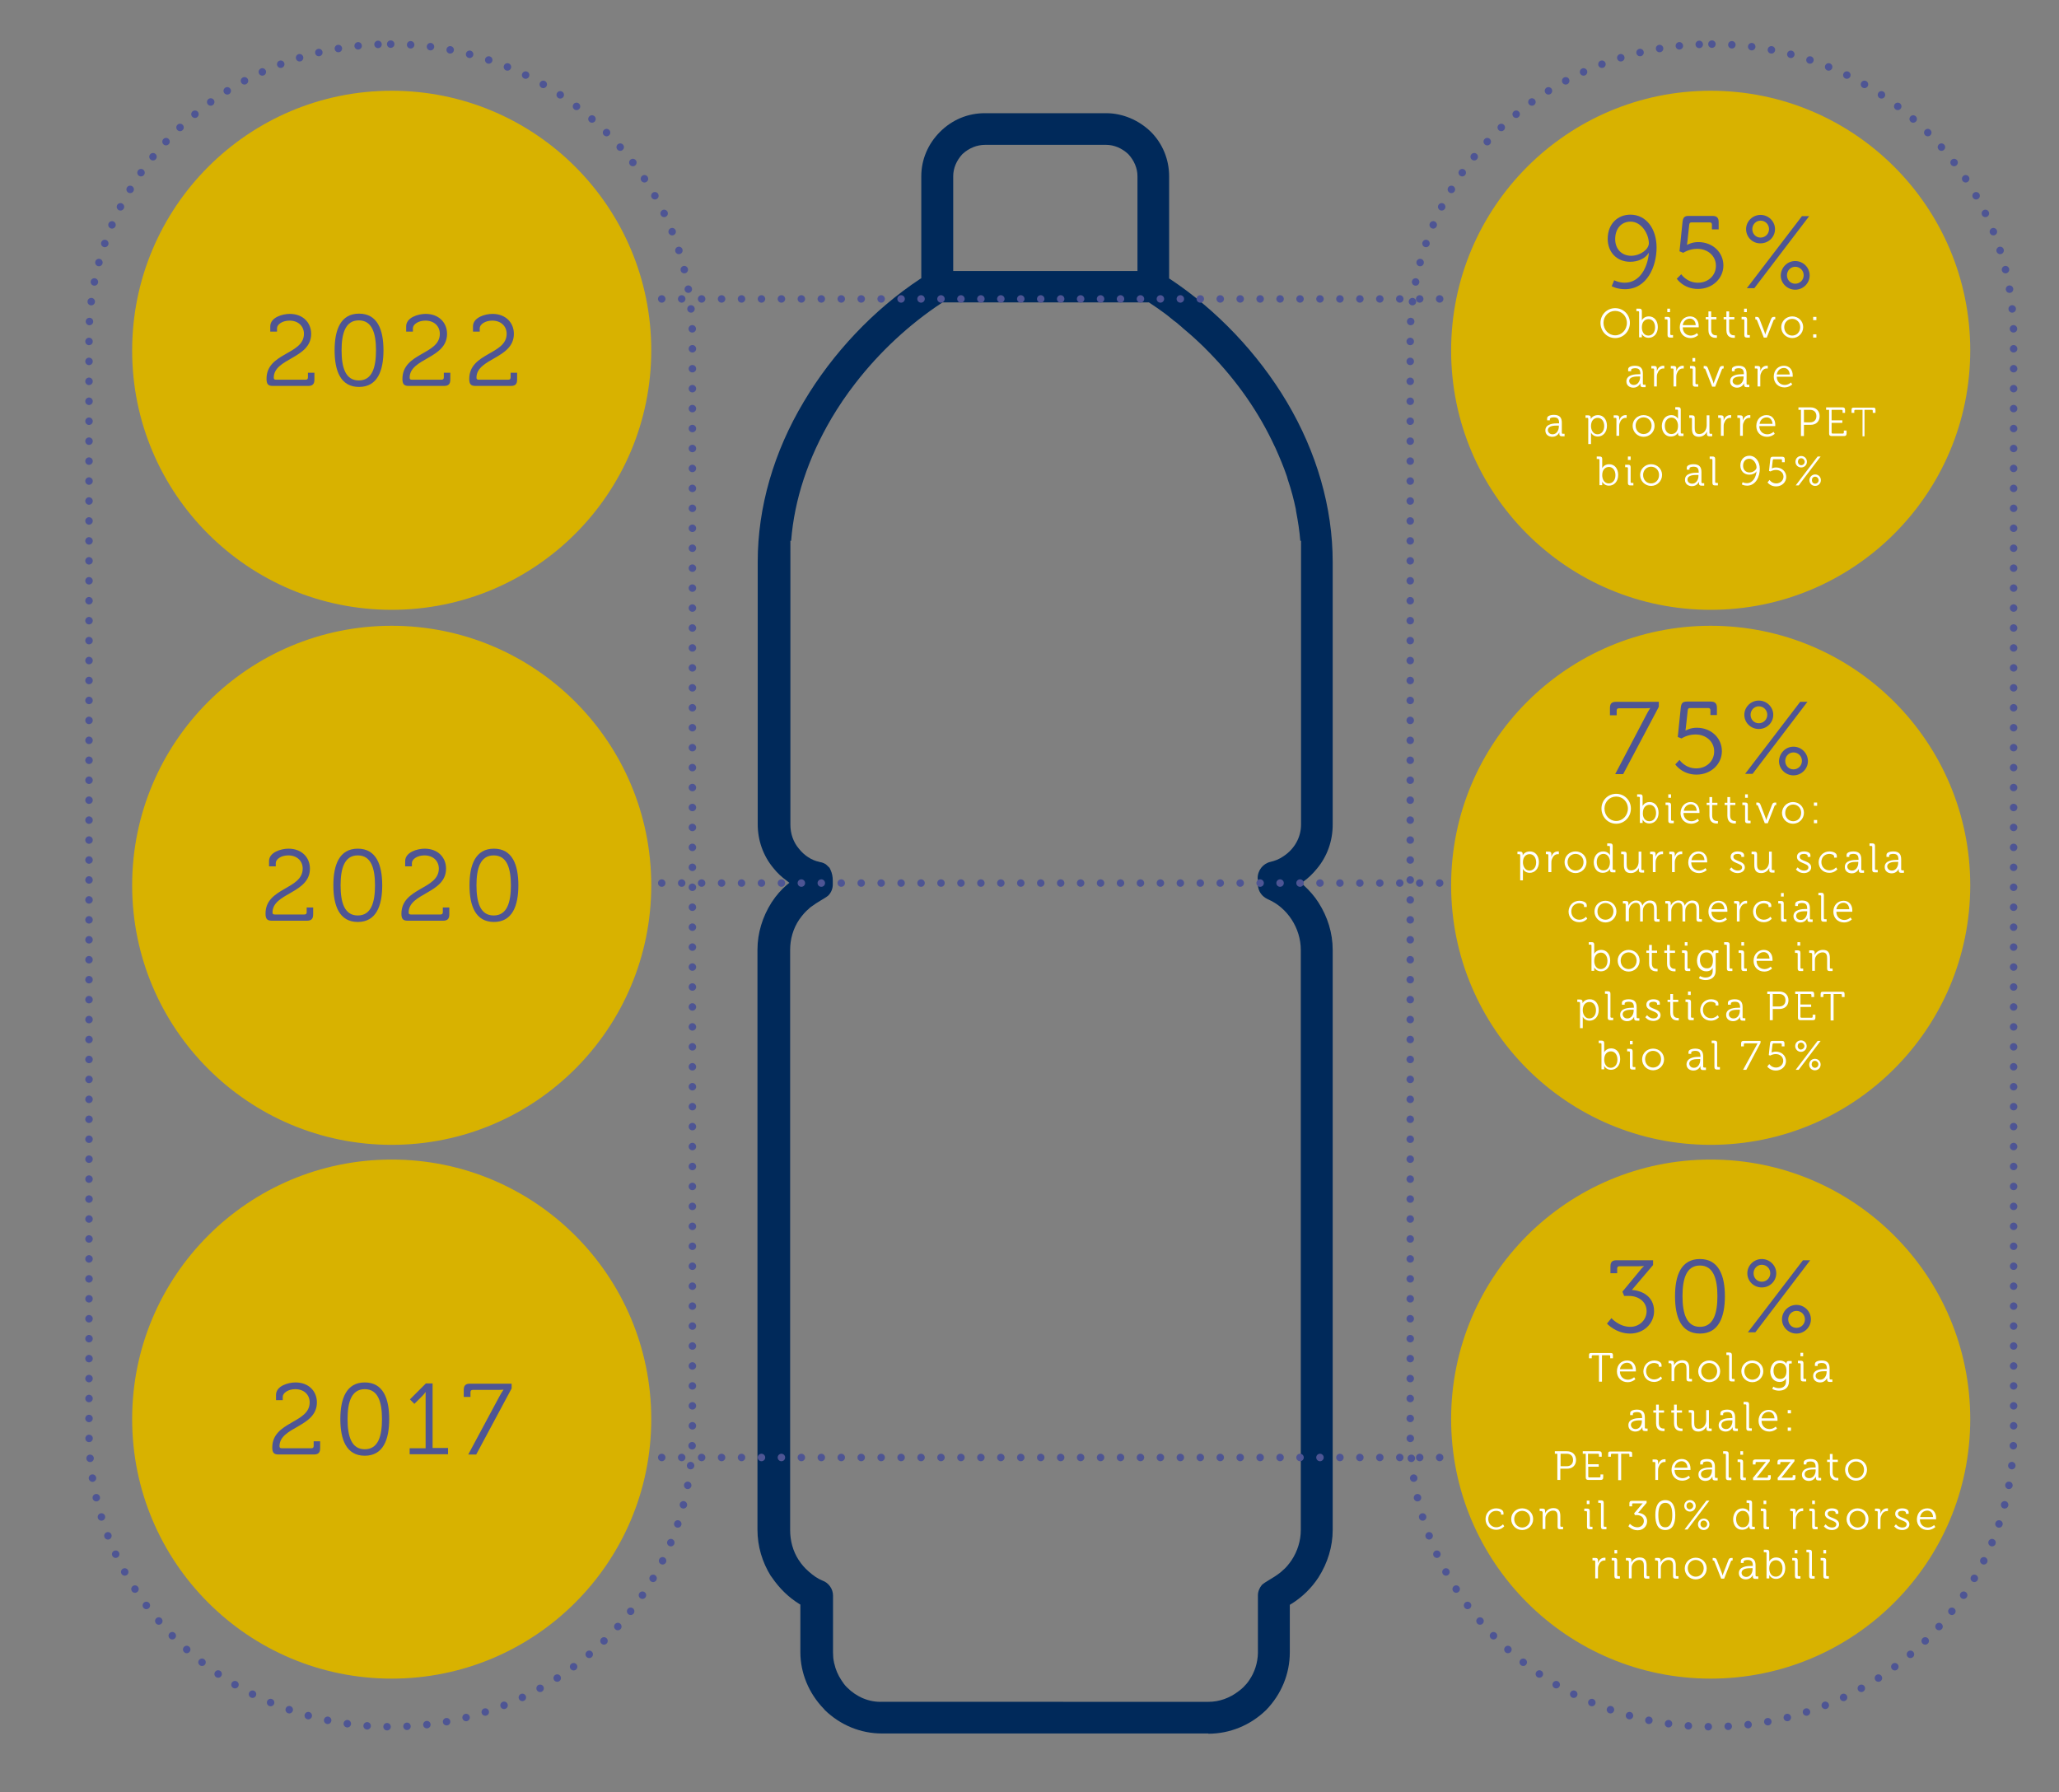 <?xml version="1.0" encoding="utf-8"?>
<!-- Generator: Adobe Illustrator 23.0.0, SVG Export Plug-In . SVG Version: 6.00 Build 0)  -->
<svg version="1.1" id="Livello_1" xmlns="http://www.w3.org/2000/svg" xmlns:xlink="http://www.w3.org/1999/xlink" x="0px" y="0px"
	 viewBox="0 0 825.8 718.8" style="enable-background:new 0 0 825.8 718.8;" xml:space="preserve">
<rect x="0" y="0" width="825.8" height="718.8" fill="#808080" stroke="none"/>
<style type="text/css">
	.st0{fill:#00295A;}
	.st1{fill-rule:evenodd;clip-rule:evenodd;fill:#D8B200;}
	
		.st2{fill-rule:evenodd;clip-rule:evenodd;fill:none;stroke:#4E5594;stroke-width:3;stroke-linecap:round;stroke-miterlimit:10;stroke-dasharray:0,8;}
	.st3{fill:#4E5594;}
	.st4{fill:#FFFFFF;}
</style>
<path class="st0" d="M484.6,695.4c8.7,0,16.9-3.4,23.2-9.5c6.1-6.3,9.5-14.5,9.5-23.1v-19.1l0.5-0.3c4.4-2.7,8.2-6.4,11-10.7
	c3.7-5.8,5.7-12.4,5.7-19V381c0-6.7-2-13.2-5.7-19l0,0c-1.6-2.5-3.5-4.7-6-7l-0.9-0.8l1-0.7c1.9-1.4,3.6-3,5.3-5.1
	c4.1-4.9,6.3-11.1,6.3-17.6V225.4c0-21.8-6.4-44-18.4-64.2c-11.6-19.5-28.2-36.9-46.7-49.2l-0.5-0.3V70.7c0-6.7-2.6-13.1-7.3-17.8
	c-4.8-4.7-11.3-7.5-18-7.5H395c-6.8,0-13.1,2.6-18,7.5c-4.8,4.8-7.5,11.1-7.5,17.8v40.9l-0.5,0.3c-18.6,12.3-35.1,29.8-46.6,49.2
	c-12.1,20.2-18.5,42.4-18.5,64.2v105.3c0,6.5,2.2,12.7,6.3,17.6c1.5,1.9,3.3,3.6,5.4,5.1l1,0.8l-1,0.8c-2.2,1.9-4.2,4.1-6.1,7
	c-3.7,5.8-5.7,12.4-5.7,19v232.7c0,6.6,1.9,13,5.4,18.6c0.1,0.1,0.3,0.3,0.4,0.5c3,4.4,6.7,8,10.9,10.6l0.5,0.3v19.1
	c0,8.3,3.4,16.5,9.3,22.6c0.2,0.2,0.3,0.3,0.5,0.6c6.3,6.1,14.4,9.4,22.9,9.4H484.6z M382.3,70.7c0-3.2,1.3-6.3,3.7-8.9
	c2.6-2.4,5.8-3.7,9.1-3.7h48.5c3.2,0,6.3,1.3,8.9,3.7c2.4,2.6,3.7,5.7,3.7,8.9v38h-73.9V70.7z M339.8,676.9l-0.3-0.3
	c-0.7-0.7-1.3-1.5-2-2.6c-1.4-2.1-2.4-4.4-2.9-6.8c-0.1-0.2-0.1-0.3-0.1-0.4c-0.3-1.3-0.4-2.7-0.4-4V640c0-1.3-0.4-2.6-1.2-3.7
	c-0.7-1-1.8-1.9-3-2.3c-2-0.8-3.8-2.1-5.6-3.7c-1.6-1.4-2.9-2.9-3.9-4.5l-0.1-0.1c-2.3-3.6-3.4-7.7-3.4-12V381
	c0-4.3,1.2-8.5,3.6-12.1c1.4-2,2.7-3.4,3.8-4.3c0.3-0.3,0.6-0.6,0.9-0.8c1.5-1.1,2.9-2,4.1-2.7c1.2-0.7,2.2-1.3,2.9-1.9
	c1.2-1.2,1.8-2.8,1.8-4.4v-1.6c0-1.6-0.3-3-0.9-4.3c-0.1-0.1-0.1-0.3-0.2-0.4c-0.1-0.2-0.1-0.3-0.2-0.4c0-0.1-0.1-0.1-0.2-0.2
	c-0.1-0.1-0.2-0.2-0.3-0.3c-0.4-0.4-0.8-0.8-1.1-1c-0.7-0.4-1.4-0.7-2.2-0.8l-0.3-0.1c-3-0.6-6-2.5-8.2-5.3c-2.2-2.6-3.4-6-3.4-9.6
	V216.9h0.3c1.3-16.6,6.8-33.2,16.3-49.3c2.8-4.7,5.9-9.3,9.4-13.8c9.8-12.7,21.8-23.8,34.7-32.3l0.3-0.2h82.8l0.3,0.2
	c2,1.3,4,2.7,5.9,4.1c0.8,0.6,1.6,1.2,2.3,1.8l1.6,1.3c0.7,0.5,1.4,1,2,1.6c0.5,0.4,1,0.8,1.5,1.3l0.7,0.6c1.3,1.1,2.6,2.2,3.8,3.3
	l1.3,1.2c1.6,1.5,3.2,3,4.7,4.6l0.3,0.3c11,11.3,19.7,23.8,26,37.4l0.3,0.6c1.7,3.8,3.3,7.6,4.6,11.4l0.4,1.4
	c1.4,4.1,2.4,8,3.2,11.8l0.1,0.8c0.8,4.2,1.4,8.1,1.7,11.9h0.3v113.8c0,5.1-2.6,9.8-7,12.7c-1.7,1.2-3.5,1.9-5.3,2.3
	c-3,0.7-5.2,3.5-5.1,6.7l0.1,0.5l0,1.8c0,2,0.9,3.8,2.4,5c0.5,0.4,1,0.7,1.6,1c7.8,3.3,13.2,11.6,13.2,20.3v232.7
	c0,4.2-1.3,8.5-3.7,12.1c-1.1,1.6-2.2,3-3.8,4.3l-0.2,0.2c-0.2,0.2-0.4,0.3-0.6,0.5c-1.5,1.2-2.9,2-4.2,2.8
	c-1.2,0.7-2.3,1.4-3.1,2.1c-1,1.2-1.6,2.7-1.6,4.2l0,23.2c-0.1,3.9-1.3,7.6-3.4,10.7c-0.7,1.1-1.5,2-2.4,2.9c-0.5,0.5-1,0.9-1.5,1.3
	l-0.4,0.3c-3.6,2.8-7.8,4.3-12.2,4.3H353.8C348.6,682.8,343.6,680.7,339.8,676.9L339.8,676.9z"/>
<path class="st1" d="M686.1,465.1c57.5,0,104.1,46.6,104.1,104.1c0,57.5-46.6,104.1-104.1,104.1S582,626.7,582,569.2
	C582,511.7,628.6,465.1,686.1,465.1z"/>
<path class="st1" d="M157.1,465.1c57.5,0,104.1,46.6,104.1,104.1c0,57.5-46.6,104.1-104.1,104.1S53,626.7,53,569.2
	C53,511.7,99.6,465.1,157.1,465.1z"/>
<path class="st1" d="M686.1,251c57.5,0,104.1,46.6,104.1,104.1c0,57.5-46.6,104.1-104.1,104.1S582,412.6,582,355.1
	C582,297.6,628.6,251,686.1,251z"/>
<path class="st1" d="M157.1,251c57.5,0,104.1,46.6,104.1,104.1c0,57.5-46.6,104.1-104.1,104.1S53,412.6,53,355.1
	C53,297.6,99.6,251,157.1,251z"/>
<path class="st1" d="M686.1,36.4c57.5,0,104.1,46.6,104.1,104.1c0,57.5-46.6,104.1-104.1,104.1S582,198.1,582,140.6
	C582,83.1,628.6,36.4,686.1,36.4z"/>
<path class="st1" d="M157.1,36.4c57.5,0,104.1,46.6,104.1,104.1c0,57.5-46.6,104.1-104.1,104.1S53,198.1,53,140.6
	C53,83.1,99.6,36.4,157.1,36.4z"/>
<path class="st2" d="M686.6,17.7c66.8,0,121,52.7,121,117.6v439.7c0,65-54.2,117.6-121,117.6s-121-52.7-121-117.6V135.3
	C565.6,70.3,619.8,17.7,686.6,17.7z"/>
<path class="st2" d="M156.7,17.7c66.8,0,121,52.7,121,117.6v439.7c0,65-54.2,117.6-121,117.6s-121-52.7-121-117.6V135.3
	C35.7,70.3,89.9,17.7,156.7,17.7z"/>
<path class="st2" d="M265.4,354.2h312.1"/>
<path class="st2" d="M265.4,584.6h312.1"/>
<path class="st2" d="M265.4,119.9h312.1"/>
<g>
	<path class="st3" d="M647.4,112.4c0,0,1.8,1,4.2,1c6.1,0,9.2-6.1,9.7-11.9h-0.1c-1.4,2.3-4.4,3.5-7.4,3.5c-5.3,0-9-3.8-9-9.2
		c0-6,4-9.7,9.1-9.7c6.3,0,10.5,5.6,10.5,13.2c0,7.4-3.7,16.7-12.7,16.7c-3.2,0-5.3-1.2-5.3-1.2L647.4,112.4z M661.3,97.6
		c0-3.8-3-8.7-7.3-8.7c-3.9,0-6.2,3-6.2,7c0,4,2.6,6.7,6.5,6.7C658.1,102.5,661.3,99.9,661.3,97.6z"/>
	<path class="st3" d="M674.3,110c0,0,2.2,3.4,6.7,3.4c4.1,0,7.2-2.9,7.2-6.8c0-4-3.3-6.8-7.5-6.8c-3.3,0-5.6,1.6-5.6,1.6l-1.5-0.6
		l1.2-11.7c0.2-1.8,0.7-2.5,2.5-2.5h9.5c1.7,0,2.5,0.7,2.5,2.5v2.9h-2.7v-1.9c0-0.6-0.3-0.9-0.9-0.9h-7.3c-0.6,0-0.8,0.3-0.9,0.9
		l-0.7,6.5c-0.1,1-0.2,1.6-0.2,1.6h0.1c0,0,1.8-1.1,4.4-1.1c5.9,0,10.1,4.2,10.1,9.4c0,5.1-4.3,9.4-10.2,9.4c-5.8,0-8.5-4.1-8.5-4.1
		L674.3,110z"/>
	<path class="st3" d="M700.3,91.9c0-3.1,2.6-5.7,5.8-5.7c3.2,0,5.8,2.6,5.8,5.7c0,3.2-2.6,5.7-5.8,5.7
		C702.9,97.7,700.3,95.1,700.3,91.9z M722.7,86.7h2.9l-22,28.9h-3L722.7,86.7z M709.5,91.9c0-1.9-1.5-3.4-3.4-3.4
		c-1.9,0-3.3,1.6-3.3,3.4c0,1.9,1.4,3.4,3.3,3.4C708,95.3,709.5,93.8,709.5,91.9z M720,104.7c3.2,0,5.8,2.6,5.8,5.8
		c0,3.1-2.6,5.7-5.8,5.7c-3.2,0-5.8-2.6-5.8-5.7C714.3,107.3,716.8,104.7,720,104.7z M720,113.8c1.9,0,3.4-1.5,3.4-3.4
		c0-1.9-1.5-3.4-3.4-3.4c-1.9,0-3.3,1.6-3.3,3.4C716.7,112.3,718.1,113.8,720,113.8z"/>
	<path class="st4" d="M647.8,123.6c3.3,0,5.9,2.6,5.9,5.9c0,3.4-2.6,6.1-5.9,6.1c-3.3,0-5.9-2.7-5.9-6.1
		C641.9,126.2,644.5,123.6,647.8,123.6z M647.8,134.5c2.6,0,4.7-2.2,4.7-5c0-2.7-2.1-4.8-4.7-4.8c-2.6,0-4.7,2.1-4.7,4.8
		C643.1,132.3,645.2,134.5,647.8,134.5z"/>
	<path class="st4" d="M657.4,125.2c0-0.2-0.1-0.4-0.4-0.4h-0.7v-1h1.2c0.7,0,1,0.3,1,1v3c0,0.4,0,0.7,0,0.7h0c0,0,0.7-1.6,2.8-1.6
		c2.2,0,3.6,1.8,3.6,4.3c0,2.6-1.6,4.3-3.7,4.3c-2,0-2.7-1.6-2.7-1.6h0c0,0,0,0.3,0,0.7v0.7h-1.1V125.2z M661.1,134.6
		c1.5,0,2.7-1.2,2.7-3.3c0-2-1.1-3.3-2.6-3.3c-1.4,0-2.7,1-2.7,3.3C658.5,133,659.3,134.6,661.1,134.6z"/>
	<path class="st4" d="M668.8,128.5c0-0.2-0.1-0.4-0.4-0.4h-0.7v-1h1.2c0.7,0,1,0.3,1,1v5.9c0,0.2,0.1,0.4,0.4,0.4h0.7v1h-1.2
		c-0.7,0-1-0.3-1-1V128.5z M668.7,123.8h1.1v1.4h-1.1V123.8z"/>
	<path class="st4" d="M677.8,126.9c2.3,0,3.5,1.8,3.5,3.8c0,0.2,0,0.6,0,0.6h-6.4c0,2.1,1.5,3.3,3.2,3.3c1.5,0,2.5-1,2.5-1l0.5,0.8
		c0,0-1.2,1.2-3.1,1.2c-2.5,0-4.3-1.8-4.3-4.3C673.7,128.6,675.6,126.9,677.8,126.9z M680.1,130.4c-0.1-1.7-1.1-2.6-2.3-2.6
		c-1.4,0-2.6,0.9-2.9,2.6H680.1z"/>
	<path class="st4" d="M685.2,128.1h-1.1v-0.9h1.1v-2.3h1.1v2.3h2.1v0.9h-2.1v4.2c0,1.9,1.2,2.2,1.9,2.2c0.2,0,0.4,0,0.4,0v1
		c0,0-0.2,0-0.5,0c-1,0-2.9-0.3-2.9-3.1V128.1z"/>
	<path class="st4" d="M692.4,128.1h-1.1v-0.9h1.1v-2.3h1.1v2.3h2.1v0.9h-2.1v4.2c0,1.9,1.2,2.2,1.9,2.2c0.2,0,0.4,0,0.4,0v1
		c0,0-0.2,0-0.5,0c-1,0-2.9-0.3-2.9-3.1V128.1z"/>
	<path class="st4" d="M699.6,128.5c0-0.2-0.1-0.4-0.4-0.4h-0.7v-1h1.2c0.7,0,1,0.3,1,1v5.9c0,0.2,0.1,0.4,0.4,0.4h0.7v1h-1.2
		c-0.7,0-1-0.3-1-1V128.5z M699.5,123.8h1.1v1.4h-1.1V123.8z"/>
	<path class="st4" d="M704.7,128.5c-0.1-0.3-0.3-0.4-0.6-0.4H704v-1h0.4c0.8,0,1,0.2,1.3,0.9l2,5.2c0.1,0.4,0.3,1,0.3,1h0
		c0,0,0.1-0.6,0.3-1l2-5.2c0.3-0.7,0.5-0.9,1.3-0.9h0.4v1h-0.1c-0.3,0-0.5,0.1-0.6,0.4l-2.7,6.9h-1.2L704.7,128.5z"/>
	<path class="st4" d="M718.8,126.9c2.4,0,4.4,1.8,4.4,4.3c0,2.5-2,4.4-4.4,4.4c-2.4,0-4.4-1.9-4.4-4.4
		C714.4,128.8,716.4,126.9,718.8,126.9z M718.8,134.6c1.8,0,3.2-1.4,3.2-3.4c0-1.9-1.4-3.3-3.2-3.3c-1.8,0-3.2,1.4-3.2,3.3
		C715.6,133.2,717,134.6,718.8,134.6z"/>
	<path class="st4" d="M727.2,127.1h1.3v1.3h-1.3V127.1z M727.2,134.1h1.3v1.3h-1.3V134.1z"/>
	<path class="st4" d="M657.4,150.1h0.5V150c0-1.7-0.6-2.3-2.1-2.3c-0.4,0-1.6,0.1-1.6,0.7v0.5H653v-0.8c0-1.2,2-1.4,2.7-1.4
		c2.6,0,3.2,1.4,3.2,3.2v4c0,0.2,0.1,0.4,0.4,0.4h0.7v1h-1.1c-0.7,0-1-0.3-1-1c0-0.4,0-0.6,0-0.6h0c0,0-0.7,1.8-2.8,1.8
		c-1.4,0-2.8-0.8-2.8-2.5C652.3,150.2,655.9,150.1,657.4,150.1z M655.3,154.4c1.6,0,2.5-1.6,2.5-3.1V151h-0.5c-1.3,0-3.9,0-3.9,1.9
		C653.5,153.6,654.1,154.4,655.3,154.4z"/>
	<path class="st4" d="M663.4,148.2c0-0.2-0.1-0.4-0.4-0.4h-0.7v-1h1.2c0.7,0,1,0.3,1,0.9v0.6c0,0.3,0,0.6,0,0.6h0
		c0.4-1.3,1.3-2.2,2.6-2.2c0.2,0,0.4,0,0.4,0v1.1c0,0-0.2,0-0.4,0c-1.2,0-2,0.9-2.4,2.1c-0.2,0.5-0.2,1.1-0.2,1.6v3.5h-1.1V148.2z"
		/>
	<path class="st4" d="M671.2,148.2c0-0.2-0.1-0.4-0.4-0.4h-0.7v-1h1.2c0.7,0,1,0.3,1,0.9v0.6c0,0.3,0,0.6,0,0.6h0
		c0.4-1.3,1.3-2.2,2.6-2.2c0.2,0,0.4,0,0.4,0v1.1c0,0-0.2,0-0.4,0c-1.2,0-2,0.9-2.4,2.1c-0.2,0.5-0.2,1.1-0.2,1.6v3.5h-1.1V148.2z"
		/>
	<path class="st4" d="M678.9,148.2c0-0.2-0.1-0.4-0.4-0.4h-0.7v-1h1.2c0.7,0,1,0.3,1,1v5.9c0,0.2,0.1,0.4,0.4,0.4h0.7v1h-1.2
		c-0.7,0-1-0.3-1-1V148.2z M678.8,143.6h1.1v1.4h-1.1V143.6z"/>
	<path class="st4" d="M684,148.2c-0.1-0.3-0.3-0.4-0.6-0.4h-0.1v-1h0.4c0.8,0,1,0.2,1.3,0.9l2,5.2c0.1,0.4,0.3,1,0.3,1h0
		c0,0,0.1-0.6,0.3-1l2-5.2c0.3-0.7,0.5-0.9,1.3-0.9h0.4v1h-0.1c-0.3,0-0.5,0.1-0.6,0.4l-2.7,6.9h-1.2L684,148.2z"/>
	<path class="st4" d="M698.9,150.1h0.5V150c0-1.7-0.6-2.3-2.1-2.3c-0.4,0-1.6,0.1-1.6,0.7v0.5h-1.1v-0.8c0-1.2,2-1.4,2.7-1.4
		c2.6,0,3.2,1.4,3.2,3.2v4c0,0.2,0.1,0.4,0.4,0.4h0.7v1h-1.1c-0.7,0-1-0.3-1-1c0-0.4,0-0.6,0-0.6h0c0,0-0.7,1.8-2.8,1.8
		c-1.4,0-2.8-0.8-2.8-2.5C693.8,150.2,697.4,150.1,698.9,150.1z M696.8,154.4c1.6,0,2.5-1.6,2.5-3.1V151h-0.5c-1.3,0-3.9,0-3.9,1.9
		C694.9,153.6,695.6,154.4,696.8,154.4z"/>
	<path class="st4" d="M704.9,148.2c0-0.2-0.1-0.4-0.4-0.4h-0.7v-1h1.2c0.7,0,1,0.3,1,0.9v0.6c0,0.3,0,0.6,0,0.6h0
		c0.4-1.3,1.3-2.2,2.6-2.2c0.2,0,0.4,0,0.4,0v1.1c0,0-0.2,0-0.4,0c-1.2,0-2,0.9-2.4,2.1c-0.2,0.5-0.2,1.1-0.2,1.6v3.5h-1.1V148.2z"
		/>
	<path class="st4" d="M715.5,146.7c2.3,0,3.5,1.8,3.5,3.8c0,0.2,0,0.6,0,0.6h-6.4c0,2.1,1.5,3.3,3.2,3.3c1.5,0,2.5-1,2.5-1l0.5,0.8
		c0,0-1.2,1.2-3.1,1.2c-2.5,0-4.3-1.8-4.3-4.3C711.4,148.3,713.3,146.7,715.5,146.7z M717.8,150.2c-0.1-1.7-1.1-2.6-2.3-2.6
		c-1.4,0-2.6,0.9-2.9,2.6H717.8z"/>
	<path class="st4" d="M624.8,169.8h0.5v-0.1c0-1.7-0.6-2.3-2.1-2.3c-0.4,0-1.6,0.1-1.6,0.7v0.5h-1.1v-0.8c0-1.2,2-1.4,2.7-1.4
		c2.6,0,3.2,1.4,3.2,3.2v4c0,0.2,0.1,0.4,0.4,0.4h0.7v1h-1.1c-0.7,0-1-0.3-1-1c0-0.4,0-0.6,0-0.6h0c0,0-0.7,1.8-2.8,1.8
		c-1.4,0-2.8-0.8-2.8-2.5C619.7,169.9,623.4,169.8,624.8,169.8z M622.7,174.2c1.6,0,2.5-1.6,2.5-3.1v-0.4h-0.5c-1.3,0-3.9,0-3.9,1.9
		C620.9,173.4,621.5,174.2,622.7,174.2z"/>
	<path class="st4" d="M637,168c0-0.2-0.1-0.4-0.4-0.4h-0.7v-1h1.1c0.7,0,1,0.3,1,0.9c0,0.3,0,0.6,0,0.6h0c0,0,0.7-1.6,2.9-1.6
		c2.2,0,3.6,1.8,3.6,4.3c0,2.6-1.6,4.3-3.7,4.3c-2,0-2.7-1.6-2.7-1.6h0c0,0,0,0.3,0,0.7v3.9H637V168z M640.7,174.2
		c1.5,0,2.7-1.2,2.7-3.3c0-2-1.1-3.3-2.6-3.3c-1.4,0-2.7,1-2.7,3.3C638.1,172.5,639,174.2,640.7,174.2z"/>
	<path class="st4" d="M648.3,168c0-0.2-0.1-0.4-0.4-0.4h-0.7v-1h1.2c0.7,0,1,0.3,1,0.9v0.6c0,0.3,0,0.6,0,0.6h0
		c0.4-1.3,1.3-2.2,2.6-2.2c0.2,0,0.4,0,0.4,0v1.1c0,0-0.2,0-0.4,0c-1.2,0-2,0.9-2.4,2.1c-0.2,0.5-0.2,1.1-0.2,1.6v3.5h-1.1V168z"/>
	<path class="st4" d="M659.2,166.5c2.4,0,4.4,1.8,4.4,4.3c0,2.5-2,4.4-4.4,4.4c-2.4,0-4.4-1.9-4.4-4.4
		C654.8,168.3,656.8,166.5,659.2,166.5z M659.2,174.1c1.8,0,3.2-1.4,3.2-3.4c0-1.9-1.4-3.3-3.2-3.3c-1.8,0-3.2,1.4-3.2,3.3
		C656,172.7,657.4,174.1,659.2,174.1z"/>
	<path class="st4" d="M670.3,166.5c2,0,2.7,1.5,2.7,1.5h0c0,0,0-0.3,0-0.6v-2.7c0-0.2-0.1-0.4-0.4-0.4h-0.7v-1h1.2c0.7,0,1,0.3,1,1
		v9.2c0,0.2,0.1,0.4,0.4,0.4h0.7v1H674c-0.7,0-1-0.3-1-0.9c0-0.3,0-0.5,0-0.5h0c0,0-0.7,1.6-2.9,1.6c-2.2,0-3.6-1.8-3.6-4.3
		C666.6,168.2,668.1,166.5,670.3,166.5z M673,170.8c0-1.7-0.9-3.3-2.6-3.3c-1.5,0-2.7,1.2-2.7,3.3c0,2,1.1,3.3,2.6,3.3
		C671.7,174.1,673,173.2,673,170.8z"/>
	<path class="st4" d="M678.6,168c0-0.2-0.1-0.4-0.4-0.4h-0.7v-1h1.2c0.7,0,1,0.3,1,1v4c0,1.3,0.2,2.5,1.8,2.5c1.9,0,3-1.7,3-3.5v-4
		h1.1v7c0,0.2,0.1,0.4,0.4,0.4h0.7v1h-1.1c-0.7,0-1-0.3-1-0.9v-0.4c0-0.3,0-0.6,0-0.6h0c-0.3,0.8-1.4,2.1-3.2,2.1
		c-2,0-2.8-1.1-2.8-3.2V168z"/>
	<path class="st4" d="M690.2,168c0-0.2-0.1-0.4-0.4-0.4h-0.7v-1h1.2c0.7,0,1,0.3,1,0.9v0.6c0,0.3,0,0.6,0,0.6h0
		c0.4-1.3,1.3-2.2,2.6-2.2c0.2,0,0.4,0,0.4,0v1.1c0,0-0.2,0-0.4,0c-1.2,0-2,0.9-2.4,2.1c-0.2,0.5-0.2,1.1-0.2,1.6v3.5h-1.1V168z"/>
	<path class="st4" d="M697.9,168c0-0.2-0.1-0.4-0.4-0.4h-0.7v-1h1.2c0.7,0,1,0.3,1,0.9v0.6c0,0.3,0,0.6,0,0.6h0
		c0.4-1.3,1.3-2.2,2.6-2.2c0.2,0,0.4,0,0.4,0v1.1c0,0-0.2,0-0.4,0c-1.2,0-2,0.9-2.4,2.1c-0.2,0.5-0.2,1.1-0.2,1.6v3.5h-1.1V168z"/>
	<path class="st4" d="M708.5,166.5c2.3,0,3.5,1.8,3.5,3.8c0,0.2,0,0.6,0,0.6h-6.4c0,2.1,1.5,3.3,3.2,3.3c1.5,0,2.5-1,2.5-1l0.5,0.8
		c0,0-1.2,1.2-3.1,1.2c-2.5,0-4.3-1.8-4.3-4.3C704.4,168.1,706.3,166.5,708.5,166.5z M710.9,170c-0.1-1.7-1.1-2.6-2.3-2.6
		c-1.4,0-2.6,0.9-2.9,2.6H710.9z"/>
	<path class="st4" d="M722.4,164.4h-1.1v-1h4.9c2.1,0,3.6,1.4,3.6,3.5c0,2.2-1.5,3.5-3.6,3.5h-2.7v4.5h-1.2V164.4z M726,169.4
		c1.5,0,2.5-0.9,2.5-2.5c0-1.6-1-2.5-2.5-2.5h-2.5v5H726z"/>
	<path class="st4" d="M733.5,164.4h-1.1v-1h6.6c0.7,0,1,0.3,1,1v1.2H739v-0.8c0-0.2-0.1-0.4-0.4-0.4h-4v4.2h4.3v1h-4.3v3.9
		c0,0.2,0.1,0.4,0.4,0.4h4.1c0.2,0,0.4-0.1,0.4-0.4v-0.8h1.1v1.2c0,0.7-0.3,1-1,1h-5c-0.7,0-1-0.3-1-1V164.4z"/>
	<path class="st4" d="M747,164.4h-2.9c-0.2,0-0.4,0.1-0.4,0.4v0.8h-1.1v-1.2c0-0.7,0.2-0.9,0.9-0.9h7.8c0.7,0,0.9,0.2,0.9,0.9v1.2
		h-1.1v-0.8c0-0.3-0.1-0.4-0.4-0.4h-2.9v10.6H747V164.4z"/>
	<path class="st4" d="M641.5,184.5c0-0.2-0.1-0.4-0.4-0.4h-0.7v-1h1.2c0.7,0,1,0.3,1,1v3c0,0.4,0,0.7,0,0.7h0c0,0,0.7-1.6,2.8-1.6
		c2.2,0,3.6,1.8,3.6,4.3c0,2.6-1.6,4.3-3.7,4.3c-2,0-2.7-1.6-2.7-1.6h0c0,0,0,0.3,0,0.7v0.7h-1.1V184.5z M645.2,193.9
		c1.5,0,2.7-1.2,2.7-3.3c0-2-1.1-3.3-2.6-3.3c-1.4,0-2.7,1-2.7,3.3C642.6,192.3,643.5,193.9,645.2,193.9z"/>
	<path class="st4" d="M652.9,187.8c0-0.2-0.1-0.4-0.4-0.4h-0.7v-1h1.2c0.7,0,1,0.3,1,1v5.9c0,0.2,0.1,0.4,0.4,0.4h0.7v1h-1.2
		c-0.7,0-1-0.3-1-1V187.8z M652.9,183.1h1.1v1.4h-1.1V183.1z"/>
	<path class="st4" d="M662.2,186.2c2.4,0,4.4,1.8,4.4,4.3c0,2.5-2,4.4-4.4,4.4c-2.4,0-4.4-1.9-4.4-4.4
		C657.8,188.1,659.8,186.2,662.2,186.2z M662.2,193.9c1.8,0,3.2-1.4,3.2-3.4c0-1.9-1.4-3.3-3.2-3.3c-1.8,0-3.2,1.4-3.2,3.3
		C659,192.5,660.4,193.9,662.2,193.9z"/>
	<path class="st4" d="M680.8,189.6h0.5v-0.1c0-1.7-0.6-2.3-2.1-2.3c-0.4,0-1.6,0.1-1.6,0.7v0.5h-1.1v-0.8c0-1.2,2-1.4,2.7-1.4
		c2.6,0,3.2,1.4,3.2,3.2v4c0,0.2,0.1,0.4,0.4,0.4h0.7v1h-1.1c-0.7,0-1-0.3-1-1c0-0.4,0-0.6,0-0.6h0c0,0-0.7,1.8-2.8,1.8
		c-1.4,0-2.8-0.8-2.8-2.5C675.7,189.7,679.3,189.6,680.8,189.6z M678.7,194c1.6,0,2.5-1.6,2.5-3.1v-0.4h-0.5c-1.3,0-3.9,0-3.9,1.9
		C676.8,193.2,677.4,194,678.7,194z"/>
	<path class="st4" d="M686.8,184.5c0-0.2-0.1-0.4-0.4-0.4h-0.7v-1h1.2c0.7,0,1,0.3,1,1v9.2c0,0.2,0.1,0.4,0.4,0.4h0.7v1h-1.2
		c-0.7,0-1-0.3-1-1V184.5z"/>
	<path class="st4" d="M698.9,193.4c0,0,0.7,0.4,1.7,0.4c2.4,0,3.7-2.4,3.9-4.8h0c-0.5,0.9-1.7,1.4-2.9,1.4c-2.1,0-3.6-1.5-3.6-3.7
		c0-2.4,1.6-3.9,3.6-3.9c2.5,0,4.2,2.3,4.2,5.3c0,2.9-1.5,6.7-5.1,6.7c-1.3,0-2.1-0.5-2.1-0.5L698.9,193.4z M704.5,187.5
		c0-1.5-1.2-3.5-2.9-3.5c-1.6,0-2.5,1.2-2.5,2.8c0,1.6,1,2.7,2.6,2.7C703.2,189.5,704.5,188.4,704.5,187.5z"/>
	<path class="st4" d="M709.7,192.5c0,0,0.9,1.4,2.7,1.4c1.6,0,2.9-1.2,2.9-2.7c0-1.6-1.3-2.7-3-2.7c-1.3,0-2.2,0.6-2.2,0.6l-0.6-0.2
		l0.5-4.7c0.1-0.7,0.3-1,1-1h3.8c0.7,0,1,0.3,1,1v1.2h-1.1v-0.8c0-0.2-0.1-0.4-0.4-0.4h-2.9c-0.2,0-0.3,0.1-0.4,0.4l-0.3,2.6
		c0,0.4-0.1,0.7-0.1,0.7h0c0,0,0.7-0.4,1.7-0.4c2.4,0,4.1,1.7,4.1,3.8c0,2.1-1.7,3.8-4.1,3.8c-2.3,0-3.4-1.6-3.4-1.6L709.7,192.5z"
		/>
	<path class="st4" d="M720.1,185.2c0-1.3,1-2.3,2.3-2.3s2.3,1,2.3,2.3c0,1.3-1,2.3-2.3,2.3S720.1,186.5,720.1,185.2z M729,183.1h1.2
		l-8.8,11.6h-1.2L729,183.1z M723.8,185.2c0-0.7-0.6-1.4-1.4-1.4c-0.8,0-1.3,0.6-1.3,1.4c0,0.8,0.6,1.4,1.3,1.4
		C723.2,186.6,723.8,186,723.8,185.2z M728,190.3c1.3,0,2.3,1,2.3,2.3c0,1.3-1,2.3-2.3,2.3s-2.3-1-2.3-2.3
		C725.7,191.4,726.7,190.3,728,190.3z M728,194c0.8,0,1.4-0.6,1.4-1.4c0-0.7-0.6-1.4-1.4-1.4c-0.8,0-1.3,0.6-1.3,1.4
		C726.7,193.4,727.2,194,728,194z"/>
</g>
<g>
	<path class="st3" d="M660.3,286.7c0.8-1.6,1.6-2.7,1.6-2.7V284c0,0-0.7,0.1-2.2,0.1h-10.4c-0.6,0-0.9,0.3-0.9,0.9v1.9h-2.7V284
		c0-1.8,0.7-2.5,2.5-2.5h17.1v2l-14.3,27h-3.2L660.3,286.7z"/>
	<path class="st3" d="M673.6,304.8c0,0,2.2,3.4,6.7,3.4c4.1,0,7.2-2.9,7.2-6.8c0-4-3.3-6.8-7.5-6.8c-3.3,0-5.6,1.6-5.6,1.6l-1.5-0.6
		l1.2-11.7c0.2-1.8,0.7-2.5,2.5-2.5h9.5c1.7,0,2.5,0.7,2.5,2.5v2.9H686v-1.9c0-0.6-0.3-0.9-0.9-0.9h-7.3c-0.6,0-0.8,0.3-0.9,0.9
		l-0.7,6.5c-0.1,1-0.2,1.6-0.2,1.6h0.1c0,0,1.8-1.1,4.4-1.1c5.9,0,10.1,4.2,10.1,9.4c0,5.1-4.3,9.4-10.2,9.4c-5.8,0-8.5-4.1-8.5-4.1
		L673.6,304.8z"/>
	<path class="st3" d="M699.6,286.7c0-3.1,2.6-5.7,5.8-5.7c3.2,0,5.8,2.6,5.8,5.7c0,3.2-2.6,5.7-5.8,5.7
		C702.2,292.4,699.6,289.9,699.6,286.7z M722,281.5h2.9l-22,28.9h-3L722,281.5z M708.8,286.7c0-1.9-1.5-3.4-3.4-3.4
		c-1.9,0-3.3,1.6-3.3,3.4c0,1.9,1.4,3.4,3.3,3.4C707.3,290.1,708.8,288.6,708.8,286.7z M719.3,299.5c3.2,0,5.8,2.6,5.8,5.8
		c0,3.1-2.6,5.7-5.8,5.7c-3.2,0-5.8-2.6-5.8-5.7C713.6,302.1,716.1,299.5,719.3,299.5z M719.3,308.6c1.9,0,3.4-1.5,3.4-3.4
		c0-1.9-1.5-3.4-3.4-3.4s-3.3,1.6-3.3,3.4C716,307.1,717.4,308.6,719.3,308.6z"/>
	<path class="st4" d="M648.2,318.4c3.3,0,5.9,2.6,5.9,5.9c0,3.4-2.6,6.1-5.9,6.1c-3.3,0-5.9-2.7-5.9-6.1
		C642.3,321,644.9,318.4,648.2,318.4z M648.2,329.3c2.6,0,4.7-2.2,4.7-5c0-2.7-2.1-4.8-4.7-4.8c-2.6,0-4.7,2.1-4.7,4.8
		C643.5,327.1,645.6,329.3,648.2,329.3z"/>
	<path class="st4" d="M657.7,320c0-0.2-0.1-0.4-0.4-0.4h-0.7v-1h1.2c0.7,0,1,0.3,1,1v3c0,0.4,0,0.7,0,0.7h0c0,0,0.7-1.6,2.8-1.6
		c2.2,0,3.6,1.8,3.6,4.3c0,2.6-1.6,4.3-3.7,4.3c-2,0-2.7-1.6-2.7-1.6h0c0,0,0,0.3,0,0.7v0.7h-1.1V320z M661.5,329.4
		c1.5,0,2.7-1.2,2.7-3.3c0-2-1.1-3.3-2.6-3.3c-1.4,0-2.7,1-2.7,3.3C658.8,327.8,659.7,329.4,661.5,329.4z"/>
	<path class="st4" d="M669.1,323.3c0-0.2-0.1-0.4-0.4-0.4h-0.7v-1h1.2c0.7,0,1,0.3,1,1v5.9c0,0.2,0.1,0.4,0.4,0.4h0.7v1h-1.2
		c-0.7,0-1-0.3-1-1V323.3z M669.1,318.6h1.1v1.4h-1.1V318.6z"/>
	<path class="st4" d="M678.1,321.7c2.3,0,3.5,1.8,3.5,3.8c0,0.2,0,0.6,0,0.6h-6.4c0,2.1,1.5,3.3,3.2,3.3c1.5,0,2.5-1,2.5-1l0.5,0.8
		c0,0-1.2,1.2-3.1,1.2c-2.5,0-4.3-1.8-4.3-4.3C674.1,323.4,675.9,321.7,678.1,321.7z M680.5,325.2c-0.1-1.7-1.1-2.6-2.3-2.6
		c-1.4,0-2.6,0.9-2.9,2.6H680.5z"/>
	<path class="st4" d="M685.6,322.9h-1.1v-0.9h1.1v-2.3h1.1v2.3h2.1v0.9h-2.1v4.2c0,1.9,1.2,2.2,1.9,2.2c0.2,0,0.4,0,0.4,0v1
		c0,0-0.2,0-0.5,0c-1,0-2.9-0.3-2.9-3.1V322.9z"/>
	<path class="st4" d="M692.8,322.9h-1.1v-0.9h1.1v-2.3h1.1v2.3h2.1v0.9h-2.1v4.2c0,1.9,1.2,2.2,1.9,2.2c0.2,0,0.4,0,0.4,0v1
		c0,0-0.2,0-0.5,0c-1,0-2.9-0.3-2.9-3.1V322.9z"/>
	<path class="st4" d="M699.9,323.3c0-0.2-0.1-0.4-0.4-0.4h-0.7v-1h1.2c0.7,0,1,0.3,1,1v5.9c0,0.2,0.1,0.4,0.4,0.4h0.7v1h-1.2
		c-0.7,0-1-0.3-1-1V323.3z M699.9,318.6h1.1v1.4h-1.1V318.6z"/>
	<path class="st4" d="M705.1,323.3c-0.1-0.3-0.3-0.4-0.6-0.4h-0.1v-1h0.4c0.8,0,1,0.2,1.3,0.9l2,5.2c0.1,0.4,0.3,1,0.3,1h0
		c0,0,0.1-0.6,0.3-1l2-5.2c0.3-0.7,0.5-0.9,1.3-0.9h0.4v1h-0.1c-0.3,0-0.5,0.1-0.6,0.4l-2.7,6.9h-1.2L705.1,323.3z"/>
	<path class="st4" d="M719.1,321.7c2.4,0,4.4,1.8,4.4,4.3c0,2.5-2,4.4-4.4,4.4c-2.4,0-4.4-1.9-4.4-4.4
		C714.8,323.6,716.7,321.7,719.1,321.7z M719.2,329.4c1.8,0,3.2-1.4,3.2-3.4c0-1.9-1.4-3.3-3.2-3.3c-1.8,0-3.2,1.4-3.2,3.3
		C715.9,327.9,717.4,329.4,719.2,329.4z"/>
	<path class="st4" d="M727.5,321.9h1.3v1.3h-1.3V321.9z M727.5,328.9h1.3v1.3h-1.3V328.9z"/>
	<path class="st4" d="M609.7,343c0-0.2-0.1-0.4-0.4-0.4h-0.7v-1h1.1c0.7,0,1,0.3,1,0.9c0,0.3,0,0.6,0,0.6h0c0,0,0.7-1.6,2.9-1.6
		c2.2,0,3.6,1.8,3.6,4.3c0,2.6-1.6,4.3-3.7,4.3c-2,0-2.7-1.6-2.7-1.6h0c0,0,0,0.3,0,0.7v3.9h-1.1V343z M613.4,349.2
		c1.5,0,2.7-1.2,2.7-3.3c0-2-1.1-3.3-2.6-3.3c-1.4,0-2.7,1-2.7,3.3C610.8,347.5,611.7,349.2,613.4,349.2z"/>
	<path class="st4" d="M621,343c0-0.2-0.1-0.4-0.4-0.4H620v-1h1.2c0.7,0,1,0.3,1,0.9v0.6c0,0.3,0,0.6,0,0.6h0
		c0.4-1.3,1.3-2.2,2.6-2.2c0.2,0,0.4,0,0.4,0v1.1c0,0-0.2,0-0.4,0c-1.2,0-2,0.9-2.4,2.1c-0.2,0.5-0.2,1.1-0.2,1.6v3.5H621V343z"/>
	<path class="st4" d="M631.9,341.5c2.4,0,4.4,1.8,4.4,4.3c0,2.5-2,4.4-4.4,4.4c-2.4,0-4.4-1.9-4.4-4.4
		C627.5,343.3,629.5,341.5,631.9,341.5z M631.9,349.2c1.8,0,3.2-1.4,3.2-3.4c0-1.9-1.4-3.3-3.2-3.3c-1.8,0-3.2,1.4-3.2,3.3
		C628.7,347.7,630.1,349.2,631.9,349.2z"/>
	<path class="st4" d="M643,341.5c2,0,2.7,1.5,2.7,1.5h0c0,0,0-0.3,0-0.6v-2.7c0-0.2-0.1-0.4-0.4-0.4h-0.7v-1h1.2c0.7,0,1,0.3,1,1
		v9.2c0,0.2,0.1,0.4,0.4,0.4h0.7v1h-1.2c-0.7,0-1-0.3-1-0.9c0-0.3,0-0.5,0-0.5h0c0,0-0.7,1.6-2.9,1.6c-2.2,0-3.6-1.8-3.6-4.3
		C639.3,343.2,640.8,341.5,643,341.5z M645.7,345.8c0-1.7-0.9-3.3-2.6-3.3c-1.5,0-2.7,1.2-2.7,3.3c0,2,1.1,3.3,2.6,3.3
		C644.4,349.2,645.7,348.2,645.7,345.8z"/>
	<path class="st4" d="M651.3,343c0-0.2-0.1-0.4-0.4-0.4h-0.7v-1h1.2c0.7,0,1,0.3,1,1v4c0,1.3,0.2,2.5,1.8,2.5c1.9,0,3-1.7,3-3.5v-4
		h1.1v7c0,0.2,0.1,0.4,0.4,0.4h0.7v1h-1.1c-0.7,0-1-0.3-1-0.9v-0.4c0-0.3,0-0.6,0-0.6h0c-0.3,0.8-1.4,2.1-3.2,2.1
		c-2,0-2.8-1.1-2.8-3.2V343z"/>
	<path class="st4" d="M662.9,343c0-0.2-0.1-0.4-0.4-0.4h-0.7v-1h1.2c0.7,0,1,0.3,1,0.9v0.6c0,0.3,0,0.6,0,0.6h0
		c0.4-1.3,1.3-2.2,2.6-2.2c0.2,0,0.4,0,0.4,0v1.1c0,0-0.2,0-0.4,0c-1.2,0-2,0.9-2.4,2.1c-0.2,0.5-0.2,1.1-0.2,1.6v3.5h-1.1V343z"/>
	<path class="st4" d="M670.6,343c0-0.2-0.1-0.4-0.4-0.4h-0.7v-1h1.2c0.7,0,1,0.3,1,0.9v0.6c0,0.3,0,0.6,0,0.6h0
		c0.4-1.3,1.3-2.2,2.6-2.2c0.2,0,0.4,0,0.4,0v1.1c0,0-0.2,0-0.4,0c-1.2,0-2,0.9-2.4,2.1c-0.2,0.5-0.2,1.1-0.2,1.6v3.5h-1.1V343z"/>
	<path class="st4" d="M681.2,341.5c2.3,0,3.5,1.8,3.5,3.8c0,0.2,0,0.6,0,0.6h-6.4c0,2.1,1.5,3.3,3.2,3.3c1.5,0,2.5-1,2.5-1l0.5,0.8
		c0,0-1.2,1.2-3.1,1.2c-2.5,0-4.3-1.8-4.3-4.3C677.2,343.1,679,341.5,681.2,341.5z M683.6,345c-0.1-1.7-1.1-2.6-2.3-2.6
		c-1.4,0-2.6,0.9-2.9,2.6H683.6z"/>
	<path class="st4" d="M694.4,347.9c0,0,0.9,1.3,2.6,1.3c0.9,0,1.7-0.4,1.7-1.3c0-1.8-4.6-1.5-4.6-4.2c0-1.5,1.3-2.2,2.9-2.2
		c0.8,0,2.5,0.3,2.5,1.5v0.7h-1.1v-0.4c0-0.6-0.9-0.8-1.4-0.8c-1.2,0-1.8,0.4-1.8,1.2c0,1.9,4.6,1.4,4.6,4.2c0,1.4-1.3,2.3-2.9,2.3
		c-2.2,0-3.2-1.5-3.2-1.5L694.4,347.9z"/>
	<path class="st4" d="M703.6,343c0-0.2-0.1-0.4-0.4-0.4h-0.7v-1h1.2c0.7,0,1,0.3,1,1v4c0,1.3,0.2,2.5,1.8,2.5c1.9,0,3-1.7,3-3.5v-4
		h1.1v7c0,0.2,0.1,0.4,0.4,0.4h0.7v1h-1.1c-0.7,0-1-0.3-1-0.9v-0.4c0-0.3,0-0.6,0-0.6h0c-0.3,0.8-1.4,2.1-3.2,2.1
		c-2,0-2.8-1.1-2.8-3.2V343z"/>
	<path class="st4" d="M721,347.9c0,0,0.9,1.3,2.6,1.3c0.9,0,1.7-0.4,1.7-1.3c0-1.8-4.6-1.5-4.6-4.2c0-1.5,1.3-2.2,2.9-2.2
		c0.8,0,2.5,0.3,2.5,1.5v0.7h-1.1v-0.4c0-0.6-0.9-0.8-1.4-0.8c-1.2,0-1.8,0.4-1.8,1.2c0,1.9,4.6,1.4,4.6,4.2c0,1.4-1.3,2.3-2.9,2.3
		c-2.2,0-3.2-1.5-3.2-1.5L721,347.9z"/>
	<path class="st4" d="M733.8,341.5c0.9,0,2.9,0.4,2.9,1.8v0.7h-1.1v-0.5c0-0.7-1.2-1-1.9-1c-1.8,0-3.2,1.3-3.2,3.3
		c0,2,1.5,3.3,3.2,3.3c1.7,0,2.7-1.2,2.7-1.2l0.5,0.8c0,0-1.1,1.4-3.2,1.4c-2.5,0-4.3-1.8-4.3-4.3
		C729.5,343.3,731.3,341.5,733.8,341.5z"/>
	<path class="st4" d="M744.9,344.9h0.5v-0.1c0-1.7-0.6-2.3-2.1-2.3c-0.4,0-1.6,0.1-1.6,0.7v0.5h-1.1v-0.8c0-1.2,2-1.4,2.7-1.4
		c2.6,0,3.2,1.4,3.2,3.2v4c0,0.2,0.1,0.4,0.4,0.4h0.7v1h-1.1c-0.7,0-1-0.3-1-1c0-0.4,0-0.6,0-0.6h0c0,0-0.7,1.8-2.8,1.8
		c-1.4,0-2.8-0.8-2.8-2.5C739.8,345,743.4,344.9,744.9,344.9z M742.8,349.2c1.6,0,2.5-1.6,2.5-3.1v-0.4h-0.5c-1.3,0-3.9,0-3.9,1.9
		C740.9,348.4,741.6,349.2,742.8,349.2z"/>
	<path class="st4" d="M750.9,339.7c0-0.2-0.1-0.4-0.4-0.4h-0.7v-1h1.2c0.7,0,1,0.3,1,1v9.2c0,0.2,0.1,0.4,0.4,0.4h0.7v1h-1.2
		c-0.7,0-1-0.3-1-1V339.7z"/>
	<path class="st4" d="M760.9,344.9h0.5v-0.1c0-1.7-0.6-2.3-2.1-2.3c-0.4,0-1.6,0.1-1.6,0.7v0.5h-1.1v-0.8c0-1.2,2-1.4,2.7-1.4
		c2.6,0,3.2,1.4,3.2,3.2v4c0,0.2,0.1,0.4,0.4,0.4h0.7v1h-1.1c-0.7,0-1-0.3-1-1c0-0.4,0-0.6,0-0.6h0c0,0-0.7,1.8-2.8,1.8
		c-1.4,0-2.8-0.8-2.8-2.5C755.8,345,759.5,344.9,760.9,344.9z M758.8,349.2c1.6,0,2.5-1.6,2.5-3.1v-0.4h-0.5c-1.3,0-3.9,0-3.9,1.9
		C757,348.4,757.6,349.2,758.8,349.2z"/>
	<path class="st4" d="M633.5,361.3c0.9,0,2.9,0.4,2.9,1.8v0.7h-1.1v-0.5c0-0.7-1.2-1-1.9-1c-1.8,0-3.2,1.3-3.2,3.3
		c0,2,1.5,3.3,3.2,3.3c1.7,0,2.7-1.2,2.7-1.2l0.5,0.8c0,0-1.1,1.4-3.2,1.4c-2.5,0-4.3-1.8-4.3-4.3
		C629.2,363.1,631,361.3,633.5,361.3z"/>
	<path class="st4" d="M643.9,361.3c2.4,0,4.4,1.8,4.4,4.3c0,2.5-2,4.4-4.4,4.4c-2.4,0-4.4-1.9-4.4-4.4
		C639.5,363.1,641.5,361.3,643.9,361.3z M643.9,368.9c1.8,0,3.2-1.4,3.2-3.4c0-1.9-1.4-3.3-3.2-3.3c-1.8,0-3.2,1.4-3.2,3.3
		C640.6,367.5,642.1,368.9,643.9,368.9z"/>
	<path class="st4" d="M652,362.8c0-0.2-0.1-0.4-0.4-0.4h-0.7v-1h1.2c0.7,0,1,0.3,1,0.9v0.4c0,0.3,0,0.6,0,0.6h0
		c0.4-1.1,1.7-2.1,3-2.1c1.5,0,2.3,0.7,2.6,2.1h0c0.4-1.1,1.6-2.1,3-2.1c2,0,2.8,1.2,2.8,3.2v3.9c0,0.2,0.1,0.4,0.4,0.4h0.7v1h-1.2
		c-0.7,0-1-0.3-1-1v-4c0-1.4-0.3-2.5-1.8-2.5c-1.3,0-2.3,1.1-2.6,2.3c-0.1,0.4-0.1,0.8-0.1,1.2v3.9h-1.1v-5c0-1.3-0.2-2.5-1.7-2.5
		c-1.4,0-2.4,1.2-2.7,2.4c-0.1,0.3-0.1,0.7-0.1,1.1v3.9H652V362.8z"/>
	<path class="st4" d="M669,362.8c0-0.2-0.1-0.4-0.4-0.4h-0.7v-1h1.2c0.7,0,1,0.3,1,0.9v0.4c0,0.3,0,0.6,0,0.6h0
		c0.4-1.1,1.7-2.1,3-2.1c1.5,0,2.3,0.7,2.6,2.1h0c0.4-1.1,1.6-2.1,3-2.1c2,0,2.8,1.2,2.8,3.2v3.9c0,0.2,0.1,0.4,0.4,0.4h0.7v1h-1.2
		c-0.7,0-1-0.3-1-1v-4c0-1.4-0.3-2.5-1.8-2.5c-1.3,0-2.3,1.1-2.6,2.3c-0.1,0.4-0.1,0.8-0.1,1.2v3.9h-1.1v-5c0-1.3-0.2-2.5-1.7-2.5
		c-1.4,0-2.4,1.2-2.7,2.4c-0.1,0.3-0.1,0.7-0.1,1.1v3.9H669V362.8z"/>
	<path class="st4" d="M689.3,361.3c2.3,0,3.5,1.8,3.5,3.8c0,0.2,0,0.6,0,0.6h-6.4c0,2.1,1.5,3.3,3.2,3.3c1.5,0,2.5-1,2.5-1l0.5,0.8
		c0,0-1.2,1.2-3.1,1.2c-2.5,0-4.3-1.8-4.3-4.3C685.2,362.9,687,361.3,689.3,361.3z M691.6,364.7c-0.1-1.7-1.1-2.6-2.3-2.6
		c-1.4,0-2.6,0.9-2.9,2.6H691.6z"/>
	<path class="st4" d="M696.6,362.8c0-0.2-0.1-0.4-0.4-0.4h-0.7v-1h1.2c0.7,0,1,0.3,1,0.9v0.6c0,0.3,0,0.6,0,0.6h0
		c0.4-1.3,1.3-2.2,2.6-2.2c0.2,0,0.4,0,0.4,0v1.1c0,0-0.2,0-0.4,0c-1.2,0-2,0.9-2.4,2.1c-0.2,0.5-0.2,1.1-0.2,1.6v3.5h-1.1V362.8z"
		/>
	<path class="st4" d="M707.5,361.3c0.9,0,2.9,0.4,2.9,1.8v0.7h-1.1v-0.5c0-0.7-1.2-1-1.9-1c-1.8,0-3.2,1.3-3.2,3.3
		c0,2,1.5,3.3,3.2,3.3c1.7,0,2.7-1.2,2.7-1.2l0.5,0.8c0,0-1.1,1.4-3.2,1.4c-2.5,0-4.3-1.8-4.3-4.3
		C703.1,363.1,705,361.3,707.5,361.3z"/>
	<path class="st4" d="M714.3,362.8c0-0.2-0.1-0.4-0.4-0.4h-0.7v-1h1.2c0.7,0,1,0.3,1,1v5.9c0,0.2,0.1,0.4,0.4,0.4h0.7v1h-1.2
		c-0.7,0-1-0.3-1-1V362.8z M714.3,358.2h1.1v1.4h-1.1V358.2z"/>
	<path class="st4" d="M724.3,364.6h0.5v-0.1c0-1.7-0.6-2.3-2.1-2.3c-0.4,0-1.6,0.1-1.6,0.7v0.5H720v-0.8c0-1.2,2-1.4,2.7-1.4
		c2.6,0,3.2,1.4,3.2,3.2v4c0,0.2,0.1,0.4,0.4,0.4h0.7v1h-1.1c-0.7,0-1-0.3-1-1c0-0.4,0-0.6,0-0.6h0c0,0-0.7,1.8-2.8,1.8
		c-1.4,0-2.8-0.8-2.8-2.5C719.3,364.7,722.9,364.6,724.3,364.6z M722.3,369c1.6,0,2.5-1.6,2.5-3.1v-0.4h-0.5c-1.3,0-3.9,0-3.9,1.9
		C720.4,368.2,721,369,722.3,369z"/>
	<path class="st4" d="M730.4,359.5c0-0.2-0.1-0.4-0.4-0.4h-0.7v-1h1.2c0.7,0,1,0.3,1,1v9.2c0,0.2,0.1,0.4,0.4,0.4h0.7v1h-1.2
		c-0.7,0-1-0.3-1-1V359.5z"/>
	<path class="st4" d="M739.4,361.3c2.3,0,3.5,1.8,3.5,3.8c0,0.2,0,0.6,0,0.6h-6.4c0,2.1,1.5,3.3,3.2,3.3c1.5,0,2.5-1,2.5-1l0.5,0.8
		c0,0-1.2,1.2-3.1,1.2c-2.5,0-4.3-1.8-4.3-4.3C735.3,362.9,737.2,361.3,739.4,361.3z M741.7,364.7c-0.1-1.7-1.1-2.6-2.3-2.6
		c-1.4,0-2.6,0.9-2.9,2.6H741.7z"/>
	<path class="st4" d="M638.3,379.3c0-0.2-0.1-0.4-0.4-0.4h-0.7v-1h1.2c0.7,0,1,0.3,1,1v3c0,0.4,0,0.7,0,0.7h0c0,0,0.7-1.6,2.8-1.6
		c2.2,0,3.6,1.8,3.6,4.3c0,2.6-1.6,4.3-3.7,4.3c-2,0-2.7-1.6-2.7-1.6h0c0,0,0,0.3,0,0.7v0.7h-1.1V379.3z M642,388.7
		c1.5,0,2.7-1.2,2.7-3.3c0-2-1.1-3.3-2.6-3.3c-1.4,0-2.7,1-2.7,3.3C639.4,387.1,640.2,388.7,642,388.7z"/>
	<path class="st4" d="M653.2,381c2.4,0,4.4,1.8,4.4,4.3c0,2.5-2,4.4-4.4,4.4c-2.4,0-4.4-1.9-4.4-4.4
		C648.8,382.9,650.8,381,653.2,381z M653.2,388.7c1.8,0,3.2-1.4,3.2-3.4c0-1.9-1.4-3.3-3.2-3.3c-1.8,0-3.2,1.4-3.2,3.3
		C650,387.3,651.4,388.7,653.2,388.7z"/>
	<path class="st4" d="M661.4,382.2h-1.1v-0.9h1.1v-2.3h1.1v2.3h2.1v0.9h-2.1v4.2c0,1.9,1.2,2.2,1.9,2.2c0.2,0,0.4,0,0.4,0v1
		c0,0-0.2,0-0.5,0c-1,0-2.9-0.3-2.9-3.1V382.2z"/>
	<path class="st4" d="M668.6,382.2h-1.1v-0.9h1.1v-2.3h1.1v2.3h2.1v0.9h-2.1v4.2c0,1.9,1.2,2.2,1.9,2.2c0.2,0,0.4,0,0.4,0v1
		c0,0-0.2,0-0.5,0c-1,0-2.9-0.3-2.9-3.1V382.2z"/>
	<path class="st4" d="M675.7,382.6c0-0.2-0.1-0.4-0.4-0.4h-0.7v-1h1.2c0.7,0,1,0.3,1,1v5.9c0,0.2,0.1,0.4,0.4,0.4h0.7v1h-1.2
		c-0.7,0-1-0.3-1-1V382.6z M675.7,377.9h1.1v1.4h-1.1V377.9z"/>
	<path class="st4" d="M684.3,381c2.2,0,2.8,1.4,2.8,1.4h0c0,0,0-0.1,0-0.3c0-0.6,0.3-0.9,0.9-0.9h1.2v1h-0.7c-0.2,0-0.4,0.1-0.4,0.4
		v6.8c0,2.6-1.9,3.7-4,3.7c-0.9,0-1.9-0.2-2.7-0.7l0.4-0.9c0,0,1,0.6,2.2,0.6c1.6,0,2.9-0.8,2.9-2.6v-0.7c0-0.3,0-0.6,0-0.6h0
		c-0.5,0.9-1.3,1.4-2.6,1.4c-2.2,0-3.7-1.8-3.7-4.3C680.7,382.7,682.1,381,684.3,381z M687,385.2c0-2.4-1.2-3.2-2.6-3.2
		c-1.6,0-2.6,1.2-2.6,3.1s1.1,3.3,2.7,3.3C685.9,388.5,687,387.6,687,385.2z"/>
	<path class="st4" d="M692.6,379.3c0-0.2-0.1-0.4-0.4-0.4h-0.7v-1h1.2c0.7,0,1,0.3,1,1v9.2c0,0.2,0.1,0.4,0.4,0.4h0.7v1h-1.2
		c-0.7,0-1-0.3-1-1V379.3z"/>
	<path class="st4" d="M698.4,382.6c0-0.2-0.1-0.4-0.4-0.4h-0.7v-1h1.2c0.7,0,1,0.3,1,1v5.9c0,0.2,0.1,0.4,0.4,0.4h0.7v1h-1.2
		c-0.7,0-1-0.3-1-1V382.6z M698.4,377.9h1.1v1.4h-1.1V377.9z"/>
	<path class="st4" d="M707.4,381c2.3,0,3.5,1.8,3.5,3.8c0,0.2,0,0.6,0,0.6h-6.4c0,2.1,1.5,3.3,3.2,3.3c1.5,0,2.5-1,2.5-1l0.5,0.8
		c0,0-1.2,1.2-3.1,1.2c-2.5,0-4.3-1.8-4.3-4.3C703.3,382.7,705.2,381,707.4,381z M709.7,384.5c-0.1-1.7-1.1-2.6-2.3-2.6
		c-1.4,0-2.6,0.9-2.9,2.6H709.7z"/>
	<path class="st4" d="M721,382.6c0-0.2-0.1-0.4-0.4-0.4h-0.7v-1h1.2c0.7,0,1,0.3,1,1v5.9c0,0.2,0.1,0.4,0.4,0.4h0.7v1H722
		c-0.7,0-1-0.3-1-1V382.6z M720.9,377.9h1.1v1.4h-1.1V377.9z"/>
	<path class="st4" d="M726.7,382.6c0-0.2-0.1-0.4-0.4-0.4h-0.7v-1h1.2c0.7,0,1,0.3,1,0.9v0.4c0,0.3,0,0.6,0,0.6h0
		c0.3-0.8,1.4-2.1,3.3-2.1c2.1,0,2.8,1.2,2.8,3.2v3.9c0,0.2,0.1,0.4,0.4,0.4h0.7v1h-1.2c-0.7,0-1-0.3-1-1v-4c0-1.3-0.2-2.5-1.8-2.5
		c-1.4,0-2.6,1-3,2.3c-0.1,0.3-0.1,0.7-0.1,1.1v4h-1.1V382.6z"/>
	<path class="st4" d="M633.7,402.3c0-0.2-0.1-0.4-0.4-0.4h-0.7v-1h1.1c0.7,0,1,0.3,1,0.9c0,0.3,0,0.6,0,0.6h0c0,0,0.7-1.6,2.9-1.6
		c2.2,0,3.6,1.8,3.6,4.3c0,2.6-1.6,4.3-3.7,4.3c-2,0-2.7-1.6-2.7-1.6h0c0,0,0,0.3,0,0.7v3.9h-1.1V402.3z M637.4,408.5
		c1.5,0,2.7-1.2,2.7-3.3c0-2-1.1-3.3-2.6-3.3c-1.4,0-2.7,1-2.7,3.3C634.8,406.8,635.7,408.5,637.4,408.5z"/>
	<path class="st4" d="M644.8,399c0-0.2-0.1-0.4-0.4-0.4h-0.7v-1h1.2c0.7,0,1,0.3,1,1v9.2c0,0.2,0.1,0.4,0.4,0.4h0.7v1h-1.2
		c-0.7,0-1-0.3-1-1V399z"/>
	<path class="st4" d="M654.8,404.2h0.5v-0.1c0-1.7-0.6-2.3-2.1-2.3c-0.4,0-1.6,0.1-1.6,0.7v0.5h-1.1v-0.8c0-1.2,2-1.4,2.7-1.4
		c2.6,0,3.2,1.4,3.2,3.2v4c0,0.2,0.1,0.4,0.4,0.4h0.7v1h-1.1c-0.7,0-1-0.3-1-1c0-0.4,0-0.6,0-0.6h0c0,0-0.7,1.8-2.8,1.8
		c-1.4,0-2.8-0.8-2.8-2.5C649.7,404.3,653.4,404.2,654.8,404.2z M652.7,408.5c1.6,0,2.5-1.6,2.5-3.1v-0.4h-0.5c-1.3,0-3.9,0-3.9,1.9
		C650.9,407.7,651.5,408.5,652.7,408.5z"/>
	<path class="st4" d="M660.6,407.2c0,0,0.9,1.3,2.6,1.3c0.9,0,1.7-0.4,1.7-1.3c0-1.8-4.6-1.5-4.6-4.2c0-1.5,1.3-2.2,2.9-2.2
		c0.8,0,2.5,0.3,2.5,1.5v0.7h-1.1v-0.4c0-0.6-0.9-0.8-1.4-0.8c-1.2,0-1.8,0.4-1.8,1.2c0,1.9,4.6,1.4,4.6,4.2c0,1.4-1.3,2.3-2.9,2.3
		c-2.2,0-3.2-1.5-3.2-1.5L660.6,407.2z"/>
	<path class="st4" d="M669.9,401.9h-1.1V401h1.1v-2.3h1.1v2.3h2.1v0.9H671v4.2c0,1.9,1.2,2.2,1.9,2.2c0.2,0,0.4,0,0.4,0v1
		c0,0-0.2,0-0.5,0c-1,0-2.9-0.3-2.9-3.1V401.9z"/>
	<path class="st4" d="M677,402.3c0-0.2-0.1-0.4-0.4-0.4H676v-1h1.2c0.7,0,1,0.3,1,1v5.9c0,0.2,0.1,0.4,0.4,0.4h0.7v1H678
		c-0.7,0-1-0.3-1-1V402.3z M677,397.7h1.1v1.4H677V397.7z"/>
	<path class="st4" d="M686.3,400.8c0.9,0,2.9,0.4,2.9,1.8v0.7h-1.1v-0.5c0-0.7-1.2-1-1.9-1c-1.8,0-3.2,1.3-3.2,3.3
		c0,2,1.5,3.3,3.2,3.3c1.7,0,2.7-1.2,2.7-1.2l0.5,0.8c0,0-1.1,1.4-3.2,1.4c-2.5,0-4.3-1.8-4.3-4.3
		C682,402.6,683.8,400.8,686.3,400.8z"/>
	<path class="st4" d="M697.4,404.2h0.5v-0.1c0-1.7-0.6-2.3-2.1-2.3c-0.4,0-1.6,0.1-1.6,0.7v0.5H693v-0.8c0-1.2,2-1.4,2.7-1.4
		c2.6,0,3.2,1.4,3.2,3.2v4c0,0.2,0.1,0.4,0.4,0.4h0.7v1h-1.1c-0.7,0-1-0.3-1-1c0-0.4,0-0.6,0-0.6h0c0,0-0.7,1.8-2.8,1.8
		c-1.4,0-2.8-0.8-2.8-2.5C692.3,404.3,695.9,404.2,697.4,404.2z M695.3,408.5c1.6,0,2.5-1.6,2.5-3.1v-0.4h-0.5c-1.3,0-3.9,0-3.9,1.9
		C693.4,407.7,694.1,408.5,695.3,408.5z"/>
	<path class="st4" d="M709.9,398.7h-1.1v-1h4.9c2.1,0,3.6,1.4,3.6,3.5c0,2.2-1.5,3.5-3.6,3.5H711v4.5h-1.2V398.7z M713.6,403.7
		c1.5,0,2.5-0.9,2.5-2.5c0-1.6-1-2.5-2.5-2.5H711v5H713.6z"/>
	<path class="st4" d="M721.1,398.7H720v-1h6.6c0.7,0,1,0.3,1,1v1.2h-1.1v-0.8c0-0.2-0.1-0.4-0.4-0.4h-4v4.2h4.3v1h-4.3v3.9
		c0,0.2,0.1,0.4,0.4,0.4h4.1c0.2,0,0.4-0.1,0.4-0.4v-0.8h1.1v1.2c0,0.7-0.3,1-1,1h-5c-0.7,0-1-0.3-1-1V398.7z"/>
	<path class="st4" d="M734.6,398.7h-2.9c-0.2,0-0.4,0.1-0.4,0.4v0.8h-1.1v-1.2c0-0.7,0.2-0.9,0.9-0.9h7.8c0.7,0,0.9,0.2,0.9,0.9v1.2
		h-1.1v-0.8c0-0.3-0.1-0.4-0.4-0.4h-2.9v10.6h-1.2V398.7z"/>
	<path class="st4" d="M642.3,418.8c0-0.2-0.1-0.4-0.4-0.4h-0.7v-1h1.2c0.7,0,1,0.3,1,1v3c0,0.4,0,0.7,0,0.7h0c0,0,0.7-1.6,2.8-1.6
		c2.2,0,3.6,1.8,3.6,4.3c0,2.6-1.6,4.3-3.7,4.3c-2,0-2.7-1.6-2.7-1.6h0c0,0,0,0.3,0,0.7v0.7h-1.1V418.8z M646,428.3
		c1.5,0,2.7-1.2,2.7-3.3c0-2-1.1-3.3-2.6-3.3c-1.4,0-2.7,1-2.7,3.3C643.4,426.6,644.2,428.3,646,428.3z"/>
	<path class="st4" d="M653.7,422.1c0-0.2-0.1-0.4-0.4-0.4h-0.7v-1h1.2c0.7,0,1,0.3,1,1v5.9c0,0.2,0.1,0.4,0.4,0.4h0.7v1h-1.2
		c-0.7,0-1-0.3-1-1V422.1z M653.7,417.5h1.1v1.4h-1.1V417.5z"/>
	<path class="st4" d="M663,420.6c2.4,0,4.4,1.8,4.4,4.3c0,2.5-2,4.4-4.4,4.4c-2.4,0-4.4-1.9-4.4-4.4
		C658.6,422.4,660.6,420.6,663,420.6z M663,428.2c1.8,0,3.2-1.4,3.2-3.4c0-1.9-1.4-3.3-3.2-3.3c-1.8,0-3.2,1.4-3.2,3.3
		C659.8,426.8,661.2,428.2,663,428.2z"/>
	<path class="st4" d="M681.5,423.9h0.5v-0.1c0-1.7-0.6-2.3-2.1-2.3c-0.4,0-1.6,0.1-1.6,0.7v0.5h-1.1V422c0-1.2,2-1.4,2.7-1.4
		c2.6,0,3.2,1.4,3.2,3.2v4c0,0.2,0.1,0.4,0.4,0.4h0.7v1H683c-0.7,0-1-0.3-1-1c0-0.4,0-0.6,0-0.6h0c0,0-0.7,1.8-2.8,1.8
		c-1.4,0-2.8-0.8-2.8-2.5C676.5,424,680.1,423.9,681.5,423.9z M679.4,428.3c1.6,0,2.5-1.6,2.5-3.1v-0.4h-0.5c-1.3,0-3.9,0-3.9,1.9
		C677.6,427.5,678.2,428.3,679.4,428.3z"/>
	<path class="st4" d="M687.6,418.8c0-0.2-0.1-0.4-0.4-0.4h-0.7v-1h1.2c0.7,0,1,0.3,1,1v9.2c0,0.2,0.1,0.4,0.4,0.4h0.7v1h-1.2
		c-0.7,0-1-0.3-1-1V418.8z"/>
	<path class="st4" d="M704.3,419.6c0.3-0.6,0.6-1.1,0.6-1.1v0c0,0-0.3,0-0.9,0h-4.2c-0.2,0-0.4,0.1-0.4,0.4v0.8h-1.1v-1.2
		c0-0.7,0.3-1,1-1h6.8v0.8l-5.7,10.8h-1.3L704.3,419.6z"/>
	<path class="st4" d="M709.6,426.8c0,0,0.9,1.4,2.7,1.4c1.6,0,2.9-1.2,2.9-2.7c0-1.6-1.3-2.7-3-2.7c-1.3,0-2.2,0.6-2.2,0.6l-0.6-0.2
		l0.5-4.7c0.1-0.7,0.3-1,1-1h3.8c0.7,0,1,0.3,1,1v1.2h-1.1v-0.8c0-0.2-0.1-0.4-0.4-0.4h-2.9c-0.2,0-0.3,0.1-0.4,0.4l-0.3,2.6
		c0,0.4-0.1,0.7-0.1,0.7h0c0,0,0.7-0.4,1.7-0.4c2.4,0,4.1,1.7,4.1,3.8c0,2.1-1.7,3.8-4.1,3.8c-2.3,0-3.4-1.6-3.4-1.6L709.6,426.8z"
		/>
	<path class="st4" d="M720,419.6c0-1.3,1-2.3,2.3-2.3s2.3,1,2.3,2.3c0,1.3-1,2.3-2.3,2.3S720,420.8,720,419.6z M729,417.5h1.2
		l-8.8,11.6h-1.2L729,417.5z M723.7,419.6c0-0.7-0.6-1.4-1.4-1.4c-0.8,0-1.3,0.6-1.3,1.4c0,0.8,0.6,1.4,1.3,1.4
		C723.1,420.9,723.7,420.3,723.7,419.6z M727.9,424.7c1.3,0,2.3,1,2.3,2.3c0,1.3-1,2.3-2.3,2.3s-2.3-1-2.3-2.3
		C725.6,425.7,726.6,424.7,727.9,424.7z M727.9,428.3c0.8,0,1.4-0.6,1.4-1.4c0-0.7-0.6-1.4-1.4-1.4c-0.8,0-1.3,0.6-1.3,1.4
		C726.6,427.7,727.2,428.3,727.9,428.3z"/>
</g>
<g>
	<path class="st3" d="M646.3,528.7c0,0,3,3.5,7.6,3.5c3.4,0,6.5-2.6,6.5-6.3c0-3.9-3.4-6.1-7-6.1h-2l-0.7-1.7l7.1-8.6
		c0.7-0.9,1.5-1.6,1.5-1.6v-0.1c0,0-0.8,0.1-2.3,0.1h-7.5c-0.6,0-0.9,0.3-0.9,0.9v1.9h-2.7V508c0-1.8,0.7-2.5,2.4-2.5H663v1.9
		l-8.5,10c3.6,0.2,8.9,2.3,8.9,8.5c0,4.9-4.1,9-9.6,9c-5.7,0-9.3-4-9.3-4L646.3,528.7z"/>
	<path class="st3" d="M671.8,519.9c0-8.3,2.4-14.9,10-14.9c7.5,0,10,6.6,10,14.9c0,8.4-2.5,15-10,15
		C674.2,534.9,671.8,528.3,671.8,519.9z M688.8,519.9c0-6.9-1.6-12.3-7-12.3c-5.5,0-7,5.4-7,12.3c0,6.9,1.6,12.3,7,12.3
		C687.2,532.2,688.8,526.8,688.8,519.9z"/>
	<path class="st3" d="M700.8,510.7c0-3.1,2.6-5.7,5.8-5.7c3.2,0,5.8,2.6,5.8,5.7c0,3.2-2.6,5.7-5.8,5.7
		C703.4,516.4,700.8,513.9,700.8,510.7z M723.1,505.5h2.9l-22,28.9h-3L723.1,505.5z M710,510.7c0-1.9-1.5-3.4-3.4-3.4
		c-1.9,0-3.3,1.6-3.3,3.4c0,1.9,1.4,3.4,3.3,3.4C708.5,514.1,710,512.6,710,510.7z M720.5,523.4c3.2,0,5.8,2.6,5.8,5.8
		c0,3.1-2.6,5.7-5.8,5.7c-3.2,0-5.8-2.6-5.8-5.7C714.7,526,717.3,523.4,720.5,523.4z M720.5,532.6c1.9,0,3.4-1.5,3.4-3.4
		c0-1.9-1.5-3.4-3.4-3.4s-3.3,1.6-3.3,3.4C717.2,531.1,718.6,532.6,720.5,532.6z"/>
	<path class="st4" d="M641.7,543.6h-2.9c-0.2,0-0.4,0.1-0.4,0.4v0.8h-1.1v-1.2c0-0.7,0.2-0.9,0.9-0.9h7.8c0.7,0,0.9,0.2,0.9,0.9v1.2
		h-1.1V544c0-0.3-0.1-0.4-0.4-0.4h-2.9v10.6h-1.2V543.6z"/>
	<path class="st4" d="M652.6,545.7c2.3,0,3.5,1.8,3.5,3.8c0,0.2,0,0.6,0,0.6h-6.4c0,2.1,1.5,3.3,3.2,3.3c1.5,0,2.5-1,2.5-1l0.5,0.8
		c0,0-1.2,1.2-3.1,1.2c-2.5,0-4.3-1.8-4.3-4.3C648.5,547.3,650.3,545.7,652.6,545.7z M654.9,549.2c-0.1-1.7-1.1-2.6-2.3-2.6
		c-1.4,0-2.6,0.9-2.9,2.6H654.9z"/>
	<path class="st4" d="M663.5,545.7c0.9,0,2.9,0.4,2.9,1.8v0.7h-1.1v-0.5c0-0.7-1.2-1-1.9-1c-1.8,0-3.2,1.3-3.2,3.3
		c0,2,1.5,3.3,3.2,3.3c1.7,0,2.7-1.2,2.7-1.2l0.5,0.8c0,0-1.1,1.4-3.2,1.4c-2.5,0-4.3-1.8-4.3-4.3
		C659.2,547.5,661,545.7,663.5,545.7z"/>
	<path class="st4" d="M670.3,547.2c0-0.2-0.1-0.4-0.4-0.4h-0.7v-1h1.2c0.7,0,1,0.3,1,0.9v0.4c0,0.3,0,0.6,0,0.6h0
		c0.3-0.8,1.4-2.1,3.3-2.1c2.1,0,2.8,1.2,2.8,3.2v3.9c0,0.2,0.1,0.4,0.4,0.4h0.7v1h-1.2c-0.7,0-1-0.3-1-1v-4c0-1.3-0.2-2.5-1.8-2.5
		c-1.4,0-2.6,1-3,2.3c-0.1,0.3-0.1,0.7-0.1,1.1v4h-1.1V547.2z"/>
	<path class="st4" d="M685.5,545.7c2.4,0,4.4,1.8,4.4,4.3c0,2.5-2,4.4-4.4,4.4c-2.4,0-4.4-1.9-4.4-4.4
		C681.2,547.5,683.1,545.7,685.5,545.7z M685.5,553.4c1.8,0,3.2-1.4,3.2-3.4c0-1.9-1.4-3.3-3.2-3.3c-1.8,0-3.2,1.4-3.2,3.3
		C682.3,551.9,683.8,553.4,685.5,553.4z"/>
	<path class="st4" d="M693.5,543.9c0-0.2-0.1-0.4-0.4-0.4h-0.7v-1h1.2c0.7,0,1,0.3,1,1v9.2c0,0.2,0.1,0.4,0.4,0.4h0.7v1h-1.2
		c-0.7,0-1-0.3-1-1V543.9z"/>
	<path class="st4" d="M702.8,545.7c2.4,0,4.4,1.8,4.4,4.3c0,2.5-2,4.4-4.4,4.4c-2.4,0-4.4-1.9-4.4-4.4
		C698.4,547.5,700.4,545.7,702.8,545.7z M702.8,553.4c1.8,0,3.2-1.4,3.2-3.4c0-1.9-1.4-3.3-3.2-3.3c-1.8,0-3.2,1.4-3.2,3.3
		C699.6,551.9,701,553.4,702.8,553.4z"/>
	<path class="st4" d="M713.7,545.7c2.2,0,2.8,1.4,2.8,1.4h0c0,0,0-0.1,0-0.3c0-0.6,0.3-0.9,0.9-0.9h1.2v1h-0.7
		c-0.2,0-0.4,0.1-0.4,0.4v6.8c0,2.6-1.9,3.7-4,3.7c-0.9,0-1.9-0.2-2.7-0.7l0.4-0.9c0,0,1,0.6,2.2,0.6c1.6,0,2.9-0.8,2.9-2.6v-0.7
		c0-0.3,0-0.6,0-0.6h0c-0.5,0.9-1.3,1.4-2.6,1.4c-2.2,0-3.7-1.8-3.7-4.3C710.2,547.4,711.5,545.7,713.7,545.7z M716.5,549.9
		c0-2.4-1.2-3.2-2.6-3.2c-1.6,0-2.6,1.2-2.6,3.1c0,2,1.1,3.3,2.7,3.3C715.3,553.1,716.5,552.3,716.5,549.9z"/>
	<path class="st4" d="M722.2,547.2c0-0.2-0.1-0.4-0.4-0.4h-0.7v-1h1.2c0.7,0,1,0.3,1,1v5.9c0,0.2,0.1,0.4,0.4,0.4h0.7v1h-1.2
		c-0.7,0-1-0.3-1-1V547.2z M722.1,542.6h1.1v1.4h-1.1V542.6z"/>
	<path class="st4" d="M732.2,549.1h0.5V549c0-1.7-0.6-2.3-2.1-2.3c-0.4,0-1.6,0.1-1.6,0.7v0.5h-1.1v-0.8c0-1.2,2-1.4,2.7-1.4
		c2.6,0,3.2,1.4,3.2,3.2v4c0,0.2,0.1,0.4,0.4,0.4h0.7v1h-1.1c-0.7,0-1-0.3-1-1c0-0.4,0-0.6,0-0.6h0c0,0-0.7,1.8-2.8,1.8
		c-1.4,0-2.8-0.8-2.8-2.5C727.1,549.2,730.7,549.1,732.2,549.1z M730.1,553.4c1.6,0,2.5-1.6,2.5-3.1V550h-0.5c-1.3,0-3.9,0-3.9,1.9
		C728.2,552.6,728.8,553.4,730.1,553.4z"/>
	<path class="st4" d="M658.1,568.8h0.5v-0.1c0-1.7-0.6-2.3-2.1-2.3c-0.4,0-1.6,0.1-1.6,0.7v0.5h-1.1v-0.8c0-1.2,2-1.4,2.7-1.4
		c2.6,0,3.2,1.4,3.2,3.2v4c0,0.2,0.1,0.4,0.4,0.4h0.7v1h-1.1c-0.7,0-1-0.3-1-1c0-0.4,0-0.6,0-0.6h0c0,0-0.7,1.8-2.8,1.8
		c-1.4,0-2.8-0.8-2.8-2.5C653,568.9,656.6,568.8,658.1,568.8z M656,573.2c1.6,0,2.5-1.6,2.5-3.1v-0.4h-0.5c-1.3,0-3.9,0-3.9,1.9
		C654.2,572.4,654.8,573.2,656,573.2z"/>
	<path class="st4" d="M664.2,566.6h-1.1v-0.9h1.1v-2.3h1.1v2.3h2.1v0.9h-2.1v4.2c0,1.9,1.2,2.2,1.9,2.2c0.2,0,0.4,0,0.4,0v1
		c0,0-0.2,0-0.5,0c-1,0-2.9-0.3-2.9-3.1V566.6z"/>
	<path class="st4" d="M671.4,566.6h-1.1v-0.9h1.1v-2.3h1.1v2.3h2.1v0.9h-2.1v4.2c0,1.9,1.2,2.2,1.9,2.2c0.2,0,0.4,0,0.4,0v1
		c0,0-0.2,0-0.5,0c-1,0-2.9-0.3-2.9-3.1V566.6z"/>
	<path class="st4" d="M678.4,567c0-0.2-0.1-0.4-0.4-0.4h-0.7v-1h1.2c0.7,0,1,0.3,1,1v4c0,1.3,0.2,2.5,1.8,2.5c1.9,0,3-1.7,3-3.5v-4
		h1.1v7c0,0.2,0.1,0.4,0.4,0.4h0.7v1h-1.1c-0.7,0-1-0.3-1-0.9v-0.4c0-0.3,0-0.6,0-0.6h0c-0.3,0.8-1.4,2.1-3.2,2.1
		c-2,0-2.8-1.1-2.8-3.2V567z"/>
	<path class="st4" d="M694.3,568.8h0.5v-0.1c0-1.7-0.6-2.3-2.1-2.3c-0.4,0-1.6,0.1-1.6,0.7v0.5H690v-0.8c0-1.2,2-1.4,2.7-1.4
		c2.6,0,3.2,1.4,3.2,3.2v4c0,0.2,0.1,0.4,0.4,0.4h0.7v1h-1.1c-0.7,0-1-0.3-1-1c0-0.4,0-0.6,0-0.6h0c0,0-0.7,1.8-2.8,1.8
		c-1.4,0-2.8-0.8-2.8-2.5C689.3,568.9,692.9,568.8,694.3,568.8z M692.3,573.2c1.6,0,2.5-1.6,2.5-3.1v-0.4h-0.5c-1.3,0-3.9,0-3.9,1.9
		C690.4,572.4,691,573.2,692.3,573.2z"/>
	<path class="st4" d="M700.4,563.7c0-0.2-0.1-0.4-0.4-0.4h-0.7v-1h1.2c0.7,0,1,0.3,1,1v9.2c0,0.2,0.1,0.4,0.4,0.4h0.7v1h-1.2
		c-0.7,0-1-0.3-1-1V563.7z"/>
	<path class="st4" d="M709.4,565.5c2.3,0,3.5,1.8,3.5,3.8c0,0.2,0,0.6,0,0.6h-6.4c0,2.1,1.5,3.3,3.2,3.3c1.5,0,2.5-1,2.5-1l0.5,0.8
		c0,0-1.2,1.2-3.1,1.2c-2.5,0-4.3-1.8-4.3-4.3C705.3,567.1,707.2,565.5,709.4,565.5z M711.7,568.9c-0.1-1.7-1.1-2.6-2.3-2.6
		c-1.4,0-2.6,0.9-2.9,2.6H711.7z"/>
	<path class="st4" d="M717,565.6h1.3v1.3H717V565.6z M717,572.6h1.3v1.3H717V572.6z"/>
	<path class="st4" d="M624.7,583.1h-1.1v-1h4.9c2.1,0,3.6,1.4,3.6,3.5c0,2.2-1.5,3.5-3.6,3.5h-2.7v4.5h-1.2V583.1z M628.4,588.1
		c1.5,0,2.5-0.9,2.5-2.5c0-1.6-1-2.5-2.5-2.5h-2.5v5H628.4z"/>
	<path class="st4" d="M635.9,583.1h-1.1v-1h6.6c0.7,0,1,0.3,1,1v1.2h-1.1v-0.8c0-0.2-0.1-0.4-0.4-0.4h-4v4.2h4.3v1H637v3.9
		c0,0.2,0.1,0.4,0.4,0.4h4.1c0.2,0,0.4-0.1,0.4-0.4v-0.8h1.1v1.2c0,0.7-0.3,1-1,1h-5c-0.7,0-1-0.3-1-1V583.1z"/>
	<path class="st4" d="M649.4,583.1h-2.9c-0.2,0-0.4,0.1-0.4,0.4v0.8h-1.1v-1.2c0-0.7,0.2-0.9,0.9-0.9h7.8c0.7,0,0.9,0.2,0.9,0.9v1.2
		h-1.1v-0.8c0-0.3-0.1-0.4-0.4-0.4h-2.9v10.6h-1.2V583.1z"/>
	<path class="st4" d="M663.9,586.8c0-0.2-0.1-0.4-0.4-0.4h-0.7v-1h1.2c0.7,0,1,0.3,1,0.9v0.6c0,0.3,0,0.6,0,0.6h0
		c0.4-1.3,1.3-2.2,2.6-2.2c0.2,0,0.4,0,0.4,0v1.1c0,0-0.2,0-0.4,0c-1.2,0-2,0.9-2.4,2.1c-0.2,0.5-0.2,1.1-0.2,1.6v3.5h-1.1V586.8z"
		/>
	<path class="st4" d="M674.5,585.2c2.3,0,3.5,1.8,3.5,3.8c0,0.2,0,0.6,0,0.6h-6.4c0,2.1,1.5,3.3,3.2,3.3c1.5,0,2.5-1,2.5-1l0.5,0.8
		c0,0-1.2,1.2-3.1,1.2c-2.5,0-4.3-1.8-4.3-4.3C670.4,586.9,672.3,585.2,674.5,585.2z M676.8,588.7c-0.1-1.7-1.1-2.6-2.3-2.6
		c-1.4,0-2.6,0.9-2.9,2.6H676.8z"/>
	<path class="st4" d="M686.2,588.6h0.5v-0.1c0-1.7-0.6-2.3-2.1-2.3c-0.4,0-1.6,0.1-1.6,0.7v0.5h-1.1v-0.8c0-1.2,2-1.4,2.7-1.4
		c2.6,0,3.2,1.4,3.2,3.2v4c0,0.2,0.1,0.4,0.4,0.4h0.7v1h-1.1c-0.7,0-1-0.3-1-1c0-0.4,0-0.6,0-0.6h0c0,0-0.7,1.8-2.8,1.8
		c-1.4,0-2.8-0.8-2.8-2.5C681.1,588.7,684.7,588.6,686.2,588.6z M684.1,592.9c1.6,0,2.5-1.6,2.5-3.1v-0.4h-0.5c-1.3,0-3.9,0-3.9,1.9
		C682.2,592.2,682.9,592.9,684.1,592.9z"/>
	<path class="st4" d="M692.2,583.5c0-0.2-0.1-0.4-0.4-0.4h-0.7v-1h1.2c0.7,0,1,0.3,1,1v9.2c0,0.2,0.1,0.4,0.4,0.4h0.7v1h-1.2
		c-0.7,0-1-0.3-1-1V583.5z"/>
	<path class="st4" d="M698,586.8c0-0.2-0.1-0.4-0.4-0.4h-0.7v-1h1.2c0.7,0,1,0.3,1,1v5.9c0,0.2,0.1,0.4,0.4,0.4h0.7v1H699
		c-0.7,0-1-0.3-1-1V586.8z M698,582.1h1.1v1.4H698V582.1z"/>
	<path class="st4" d="M702.9,593l4.7-5.8c0.3-0.4,0.7-0.8,0.7-0.8v0c0,0-0.3,0-0.8,0h-3c-0.2,0-0.4,0.1-0.4,0.4v0.6H703v-1
		c0-0.7,0.3-1,1-1h5.8v0.7l-4.6,5.8c-0.3,0.4-0.7,0.8-0.7,0.8v0c0,0,0.3,0,0.8,0h3.4c0.2,0,0.4-0.1,0.4-0.4v-0.6h1.1v1
		c0,0.7-0.3,1-1,1h-6.1V593z"/>
	<path class="st4" d="M712.8,593l4.7-5.8c0.3-0.4,0.7-0.8,0.7-0.8v0c0,0-0.3,0-0.8,0h-3c-0.2,0-0.4,0.1-0.4,0.4v0.6h-1.1v-1
		c0-0.7,0.3-1,1-1h5.8v0.7l-4.6,5.8c-0.3,0.4-0.7,0.8-0.7,0.8v0c0,0,0.3,0,0.8,0h3.4c0.2,0,0.4-0.1,0.4-0.4v-0.6h1.1v1
		c0,0.7-0.3,1-1,1h-6.1V593z"/>
	<path class="st4" d="M727.7,588.6h0.5v-0.1c0-1.7-0.6-2.3-2.1-2.3c-0.4,0-1.6,0.1-1.6,0.7v0.5h-1.1v-0.8c0-1.2,2-1.4,2.7-1.4
		c2.6,0,3.2,1.4,3.2,3.2v4c0,0.2,0.1,0.4,0.4,0.4h0.7v1h-1.1c-0.7,0-1-0.3-1-1c0-0.4,0-0.6,0-0.6h0c0,0-0.7,1.8-2.8,1.8
		c-1.4,0-2.8-0.8-2.8-2.5C722.7,588.7,726.3,588.6,727.7,588.6z M725.7,592.9c1.6,0,2.5-1.6,2.5-3.1v-0.4h-0.5c-1.3,0-3.9,0-3.9,1.9
		C723.8,592.2,724.4,592.9,725.7,592.9z"/>
	<path class="st4" d="M733.9,586.4h-1.1v-0.9h1.1v-2.3h1.1v2.3h2.1v0.9H735v4.2c0,1.9,1.2,2.2,1.9,2.2c0.2,0,0.4,0,0.4,0v1
		c0,0-0.2,0-0.5,0c-1,0-2.9-0.3-2.9-3.1V586.4z"/>
	<path class="st4" d="M744.4,585.2c2.4,0,4.4,1.8,4.4,4.3c0,2.5-2,4.4-4.4,4.4c-2.4,0-4.4-1.9-4.4-4.4
		C740,587.1,742,585.2,744.4,585.2z M744.4,592.9c1.8,0,3.2-1.4,3.2-3.4c0-1.9-1.4-3.3-3.2-3.3c-1.8,0-3.2,1.4-3.2,3.3
		C741.2,591.4,742.6,592.9,744.4,592.9z"/>
	<path class="st4" d="M600.1,605c0.9,0,2.9,0.4,2.9,1.8v0.7H602V607c0-0.7-1.2-1-1.9-1c-1.8,0-3.2,1.3-3.2,3.3c0,2,1.5,3.3,3.2,3.3
		c1.7,0,2.7-1.2,2.7-1.2l0.5,0.8c0,0-1.1,1.4-3.2,1.4c-2.5,0-4.3-1.8-4.3-4.3C595.8,606.8,597.7,605,600.1,605z"/>
	<path class="st4" d="M610.5,605c2.4,0,4.4,1.8,4.4,4.3c0,2.5-2,4.4-4.4,4.4c-2.4,0-4.4-1.9-4.4-4.4
		C606.1,606.8,608.1,605,610.5,605z M610.5,612.7c1.8,0,3.2-1.4,3.2-3.4c0-1.9-1.4-3.3-3.2-3.3c-1.8,0-3.2,1.4-3.2,3.3
		C607.3,611.2,608.7,612.7,610.5,612.7z"/>
	<path class="st4" d="M618.6,606.5c0-0.2-0.1-0.4-0.4-0.4h-0.7v-1h1.2c0.7,0,1,0.3,1,0.9v0.4c0,0.3,0,0.6,0,0.6h0
		c0.3-0.8,1.4-2.1,3.3-2.1c2.1,0,2.8,1.2,2.8,3.2v3.9c0,0.2,0.1,0.4,0.4,0.4h0.7v1h-1.2c-0.7,0-1-0.3-1-1v-4c0-1.3-0.2-2.5-1.8-2.5
		c-1.4,0-2.6,1-3,2.3c-0.1,0.3-0.1,0.7-0.1,1.1v4h-1.1V606.5z"/>
	<path class="st4" d="M636.5,606.5c0-0.2-0.1-0.4-0.4-0.4h-0.7v-1h1.2c0.7,0,1,0.3,1,1v5.9c0,0.2,0.1,0.4,0.4,0.4h0.7v1h-1.2
		c-0.7,0-1-0.3-1-1V606.5z M636.4,601.9h1.1v1.4h-1.1V601.9z"/>
	<path class="st4" d="M642.1,603.2c0-0.2-0.1-0.4-0.4-0.4h-0.7v-1h1.2c0.7,0,1,0.3,1,1v9.2c0,0.2,0.1,0.4,0.4,0.4h0.7v1h-1.2
		c-0.7,0-1-0.3-1-1V603.2z"/>
	<path class="st4" d="M653.7,611.2c0,0,1.2,1.4,3,1.4c1.4,0,2.6-1,2.6-2.5c0-1.6-1.4-2.4-2.8-2.4h-0.8l-0.3-0.7l2.9-3.4
		c0.3-0.4,0.6-0.6,0.6-0.6v0c0,0-0.3,0-0.9,0h-3c-0.2,0-0.4,0.1-0.4,0.4v0.8h-1.1v-1.2c0-0.7,0.3-1,1-1h5.9v0.8l-3.4,4
		c1.5,0.1,3.6,0.9,3.6,3.4c0,2-1.6,3.6-3.8,3.6c-2.3,0-3.7-1.6-3.7-1.6L653.7,611.2z"/>
	<path class="st4" d="M663.9,607.7c0-3.3,1-6,4-6c3,0,4,2.7,4,6c0,3.4-1,6-4,6C664.8,613.7,663.9,611,663.9,607.7z M670.7,607.7
		c0-2.8-0.6-4.9-2.8-4.9c-2.2,0-2.8,2.2-2.8,4.9c0,2.8,0.6,4.9,2.8,4.9C670,612.6,670.7,610.4,670.7,607.7z"/>
	<path class="st4" d="M675.5,604c0-1.3,1-2.3,2.3-2.3s2.3,1,2.3,2.3c0,1.3-1,2.3-2.3,2.3S675.5,605.3,675.5,604z M684.4,601.9h1.2
		l-8.8,11.6h-1.2L684.4,601.9z M679.1,604c0-0.7-0.6-1.4-1.4-1.4c-0.8,0-1.3,0.6-1.3,1.4c0,0.8,0.6,1.4,1.3,1.4
		C678.5,605.3,679.1,604.7,679.1,604z M683.3,609.1c1.3,0,2.3,1,2.3,2.3c0,1.3-1,2.3-2.3,2.3s-2.3-1-2.3-2.3
		C681,610.1,682.1,609.1,683.3,609.1z M683.3,612.7c0.8,0,1.4-0.6,1.4-1.4c0-0.7-0.6-1.4-1.4-1.4c-0.8,0-1.3,0.6-1.3,1.4
		C682,612.1,682.6,612.7,683.3,612.7z"/>
	<path class="st4" d="M698.9,605c2,0,2.7,1.5,2.7,1.5h0c0,0,0-0.3,0-0.6v-2.7c0-0.2-0.1-0.4-0.4-0.4h-0.7v-1h1.2c0.7,0,1,0.3,1,1
		v9.2c0,0.2,0.1,0.4,0.4,0.4h0.7v1h-1.2c-0.7,0-1-0.3-1-0.9c0-0.3,0-0.5,0-0.5h0c0,0-0.7,1.6-2.9,1.6c-2.2,0-3.6-1.8-3.6-4.3
		C695.2,606.7,696.7,605,698.9,605z M701.6,609.3c0-1.7-0.9-3.3-2.6-3.3c-1.5,0-2.7,1.2-2.7,3.3c0,2,1.1,3.3,2.6,3.3
		C700.3,612.7,701.6,611.7,701.6,609.3z"/>
	<path class="st4" d="M707.3,606.5c0-0.2-0.1-0.4-0.4-0.4h-0.7v-1h1.2c0.7,0,1,0.3,1,1v5.9c0,0.2,0.1,0.4,0.4,0.4h0.7v1h-1.2
		c-0.7,0-1-0.3-1-1V606.5z M707.3,601.9h1.1v1.4h-1.1V601.9z"/>
	<path class="st4" d="M719.1,606.5c0-0.2-0.1-0.4-0.4-0.4h-0.7v-1h1.2c0.7,0,1,0.3,1,0.9v0.6c0,0.3,0,0.6,0,0.6h0
		c0.4-1.3,1.3-2.2,2.6-2.2c0.2,0,0.4,0,0.4,0v1.1c0,0-0.2,0-0.4,0c-1.2,0-2,0.9-2.4,2.1c-0.2,0.5-0.2,1.1-0.2,1.6v3.5h-1.1V606.5z"
		/>
	<path class="st4" d="M726.8,606.5c0-0.2-0.1-0.4-0.4-0.4h-0.7v-1h1.2c0.7,0,1,0.3,1,1v5.9c0,0.2,0.1,0.4,0.4,0.4h0.7v1h-1.2
		c-0.7,0-1-0.3-1-1V606.5z M726.8,601.9h1.1v1.4h-1.1V601.9z"/>
	<path class="st4" d="M732.2,611.4c0,0,0.9,1.3,2.6,1.3c0.9,0,1.7-0.4,1.7-1.3c0-1.8-4.6-1.5-4.6-4.2c0-1.5,1.3-2.2,2.9-2.2
		c0.8,0,2.5,0.3,2.5,1.5v0.7h-1.1v-0.4c0-0.6-0.9-0.8-1.4-0.8c-1.2,0-1.8,0.4-1.8,1.2c0,1.9,4.6,1.4,4.6,4.2c0,1.4-1.3,2.3-2.9,2.3
		c-2.2,0-3.2-1.5-3.2-1.5L732.2,611.4z"/>
	<path class="st4" d="M745,605c2.4,0,4.4,1.8,4.4,4.3c0,2.5-2,4.4-4.4,4.4c-2.4,0-4.4-1.9-4.4-4.4C740.7,606.8,742.6,605,745,605z
		 M745,612.7c1.8,0,3.2-1.4,3.2-3.4c0-1.9-1.4-3.3-3.2-3.3c-1.8,0-3.2,1.4-3.2,3.3C741.8,611.2,743.3,612.7,745,612.7z"/>
	<path class="st4" d="M753.1,606.5c0-0.2-0.1-0.4-0.4-0.4h-0.7v-1h1.2c0.7,0,1,0.3,1,0.9v0.6c0,0.3,0,0.6,0,0.6h0
		c0.4-1.3,1.3-2.2,2.6-2.2c0.2,0,0.4,0,0.4,0v1.1c0,0-0.2,0-0.4,0c-1.2,0-2,0.9-2.4,2.1c-0.2,0.5-0.2,1.1-0.2,1.6v3.5h-1.1V606.5z"
		/>
	<path class="st4" d="M760.4,611.4c0,0,0.9,1.3,2.6,1.3c0.9,0,1.7-0.4,1.7-1.3c0-1.8-4.6-1.5-4.6-4.2c0-1.5,1.3-2.2,2.9-2.2
		c0.8,0,2.5,0.3,2.5,1.5v0.7h-1.1v-0.4c0-0.6-0.9-0.8-1.4-0.8c-1.2,0-1.8,0.4-1.8,1.2c0,1.9,4.6,1.4,4.6,4.2c0,1.4-1.3,2.3-2.9,2.3
		c-2.2,0-3.2-1.5-3.2-1.5L760.4,611.4z"/>
	<path class="st4" d="M773,605c2.3,0,3.5,1.8,3.5,3.8c0,0.2,0,0.6,0,0.6H770c0,2.1,1.5,3.3,3.2,3.3c1.5,0,2.5-1,2.5-1l0.5,0.8
		c0,0-1.2,1.2-3.1,1.2c-2.5,0-4.3-1.8-4.3-4.3C768.9,606.6,770.7,605,773,605z M775.3,608.5c-0.1-1.7-1.1-2.6-2.3-2.6
		c-1.4,0-2.6,0.9-2.9,2.6H775.3z"/>
	<path class="st4" d="M639.8,626.3c0-0.2-0.1-0.4-0.4-0.4h-0.7v-1h1.2c0.7,0,1,0.3,1,0.9v0.6c0,0.3,0,0.6,0,0.6h0
		c0.4-1.3,1.3-2.2,2.6-2.2c0.2,0,0.4,0,0.4,0v1.1c0,0-0.2,0-0.4,0c-1.2,0-2,0.9-2.4,2.1c-0.2,0.5-0.2,1.1-0.2,1.6v3.5h-1.1V626.3z"
		/>
	<path class="st4" d="M647.5,626.3c0-0.2-0.1-0.4-0.4-0.4h-0.7v-1h1.2c0.7,0,1,0.3,1,1v5.9c0,0.2,0.1,0.4,0.4,0.4h0.7v1h-1.2
		c-0.7,0-1-0.3-1-1V626.3z M647.5,621.7h1.1v1.4h-1.1V621.7z"/>
	<path class="st4" d="M653.2,626.3c0-0.2-0.1-0.4-0.4-0.4h-0.7v-1h1.2c0.7,0,1,0.3,1,0.9v0.4c0,0.3,0,0.6,0,0.6h0
		c0.3-0.8,1.4-2.1,3.3-2.1c2.1,0,2.8,1.2,2.8,3.2v3.9c0,0.2,0.1,0.4,0.4,0.4h0.7v1h-1.2c-0.7,0-1-0.3-1-1v-4c0-1.3-0.2-2.5-1.8-2.5
		c-1.4,0-2.6,1-3,2.3c-0.1,0.3-0.1,0.7-0.1,1.1v4h-1.1V626.3z"/>
	<path class="st4" d="M664.9,626.3c0-0.2-0.1-0.4-0.4-0.4h-0.7v-1h1.2c0.7,0,1,0.3,1,0.9v0.4c0,0.3,0,0.6,0,0.6h0
		c0.3-0.8,1.4-2.1,3.3-2.1c2.1,0,2.8,1.2,2.8,3.2v3.9c0,0.2,0.1,0.4,0.4,0.4h0.7v1h-1.2c-0.7,0-1-0.3-1-1v-4c0-1.3-0.2-2.5-1.8-2.5
		c-1.4,0-2.6,1-3,2.3c-0.1,0.3-0.1,0.7-0.1,1.1v4h-1.1V626.3z"/>
	<path class="st4" d="M680.1,624.8c2.4,0,4.4,1.8,4.4,4.3c0,2.5-2,4.4-4.4,4.4c-2.4,0-4.4-1.9-4.4-4.4
		C675.7,626.6,677.7,624.8,680.1,624.8z M680.1,632.4c1.8,0,3.2-1.4,3.2-3.4c0-1.9-1.4-3.3-3.2-3.3c-1.8,0-3.2,1.4-3.2,3.3
		C676.9,631,678.4,632.4,680.1,632.4z"/>
	<path class="st4" d="M687.6,626.3c-0.1-0.3-0.3-0.4-0.6-0.4h-0.1v-1h0.4c0.8,0,1,0.2,1.3,0.9l2,5.2c0.1,0.4,0.3,1,0.3,1h0
		c0,0,0.1-0.6,0.3-1l2-5.2c0.3-0.7,0.5-0.9,1.3-0.9h0.4v1h-0.1c-0.3,0-0.5,0.1-0.6,0.4l-2.7,6.9h-1.2L687.6,626.3z"/>
	<path class="st4" d="M702.5,628.1h0.5V628c0-1.7-0.6-2.3-2.1-2.3c-0.4,0-1.6,0.1-1.6,0.7v0.5h-1.1v-0.8c0-1.2,2-1.4,2.7-1.4
		c2.6,0,3.2,1.4,3.2,3.2v4c0,0.2,0.1,0.4,0.4,0.4h0.7v1H704c-0.7,0-1-0.3-1-1c0-0.4,0-0.6,0-0.6h0c0,0-0.7,1.8-2.8,1.8
		c-1.4,0-2.8-0.8-2.8-2.5C697.4,628.2,701,628.1,702.5,628.1z M700.4,632.5c1.6,0,2.5-1.6,2.5-3.1V629h-0.5c-1.3,0-3.9,0-3.9,1.9
		C698.5,631.7,699.2,632.5,700.4,632.5z"/>
	<path class="st4" d="M708.5,623c0-0.2-0.1-0.4-0.4-0.4h-0.7v-1h1.2c0.7,0,1,0.3,1,1v3c0,0.4,0,0.7,0,0.7h0c0,0,0.7-1.6,2.8-1.6
		c2.2,0,3.6,1.8,3.6,4.3c0,2.6-1.6,4.3-3.7,4.3c-2,0-2.7-1.6-2.7-1.6h0c0,0,0,0.3,0,0.7v0.7h-1.1V623z M712.2,632.4
		c1.5,0,2.7-1.2,2.7-3.3c0-2-1.1-3.3-2.6-3.3c-1.4,0-2.7,1-2.7,3.3C709.6,630.8,710.4,632.4,712.2,632.4z"/>
	<path class="st4" d="M719.9,626.3c0-0.2-0.1-0.4-0.4-0.4h-0.7v-1h1.2c0.7,0,1,0.3,1,1v5.9c0,0.2,0.1,0.4,0.4,0.4h0.7v1h-1.2
		c-0.7,0-1-0.3-1-1V626.3z M719.8,621.7h1.1v1.4h-1.1V621.7z"/>
	<path class="st4" d="M725.6,623c0-0.2-0.1-0.4-0.4-0.4h-0.7v-1h1.2c0.7,0,1,0.3,1,1v9.2c0,0.2,0.1,0.4,0.4,0.4h0.7v1h-1.2
		c-0.7,0-1-0.3-1-1V623z"/>
	<path class="st4" d="M731.3,626.3c0-0.2-0.1-0.4-0.4-0.4h-0.7v-1h1.2c0.7,0,1,0.3,1,1v5.9c0,0.2,0.1,0.4,0.4,0.4h0.7v1h-1.2
		c-0.7,0-1-0.3-1-1V626.3z M731.3,621.7h1.1v1.4h-1.1V621.7z"/>
</g>
<g>
	<path class="st3" d="M121.9,133.9c0-3-2.2-5.3-5.8-5.3c-2.8,0-5,1.5-5,3.1v1.3h-2.7v-2.1c0-3.6,4.9-5,7.8-5c5.4,0,8.6,3.6,8.6,8
		c0,10-15,9.7-15,17.6c0,0.6,0.3,0.8,0.9,0.8h11.9c0.6,0,0.9-0.3,0.9-0.9v-1.9h2.6v2.8c0,1.7-0.7,2.5-2.5,2.5h-14.2
		c-1.9,0-2.5-0.8-2.5-2.8C106.8,141.4,121.9,142.3,121.9,133.9z"/>
	<path class="st3" d="M134.2,140.5c0-8.2,2.4-14.7,9.8-14.7s9.8,6.5,9.8,14.7c0,8.2-2.4,14.7-9.8,14.7S134.2,148.8,134.2,140.5z
		 M150.8,140.5c0-6.7-1.5-12-6.9-12s-6.9,5.3-6.9,12c0,6.8,1.5,12.1,6.9,12.1S150.8,147.3,150.8,140.5z"/>
	<path class="st3" d="M176.4,133.9c0-3-2.2-5.3-5.8-5.3c-2.8,0-5,1.5-5,3.1v1.3h-2.7v-2.1c0-3.6,4.9-5,7.8-5c5.4,0,8.6,3.6,8.6,8
		c0,10-15,9.7-15,17.6c0,0.6,0.3,0.8,0.9,0.8h11.9c0.6,0,0.9-0.3,0.9-0.9v-1.9h2.6v2.8c0,1.7-0.7,2.5-2.5,2.5h-14.2
		c-1.9,0-2.5-0.8-2.5-2.8C161.4,141.4,176.4,142.3,176.4,133.9z"/>
	<path class="st3" d="M203.2,133.9c0-3-2.2-5.3-5.8-5.3c-2.8,0-5,1.5-5,3.1v1.3h-2.7v-2.1c0-3.6,4.9-5,7.8-5c5.4,0,8.6,3.6,8.6,8
		c0,10-15,9.7-15,17.6c0,0.6,0.3,0.8,0.9,0.8h11.9c0.6,0,0.9-0.3,0.9-0.9v-1.9h2.6v2.8c0,1.7-0.7,2.5-2.5,2.5h-14.2
		c-1.9,0-2.5-0.8-2.5-2.8C188.2,141.4,203.2,142.3,203.2,133.9z"/>
</g>
<g>
	<path class="st3" d="M121.4,348.4c0-3-2.2-5.3-5.8-5.3c-2.8,0-5,1.5-5,3.1v1.3h-2.7v-2.1c0-3.6,4.9-5,7.8-5c5.4,0,8.6,3.6,8.6,8
		c0,10-15,9.7-15,17.6c0,0.6,0.3,0.8,0.9,0.8h11.9c0.6,0,0.9-0.3,0.9-0.9V364h2.6v2.8c0,1.7-0.7,2.5-2.5,2.5H109
		c-1.9,0-2.5-0.8-2.5-2.8C106.4,356,121.4,356.8,121.4,348.4z"/>
	<path class="st3" d="M133.7,355.1c0-8.2,2.4-14.7,9.8-14.7s9.8,6.5,9.8,14.7c0,8.2-2.4,14.7-9.8,14.7S133.7,363.3,133.7,355.1z
		 M150.4,355.1c0-6.7-1.5-12-6.9-12s-6.9,5.3-6.9,12c0,6.8,1.5,12.1,6.9,12.1S150.4,361.9,150.4,355.1z"/>
	<path class="st3" d="M176,348.4c0-3-2.2-5.3-5.8-5.3c-2.8,0-5,1.5-5,3.1v1.3h-2.7v-2.1c0-3.6,4.9-5,7.8-5c5.4,0,8.6,3.6,8.6,8
		c0,10-15,9.7-15,17.6c0,0.6,0.3,0.8,0.9,0.8h11.9c0.6,0,0.9-0.3,0.9-0.9V364h2.6v2.8c0,1.7-0.7,2.5-2.5,2.5h-14.2
		c-1.9,0-2.5-0.8-2.5-2.8C161,356,176,356.8,176,348.4z"/>
	<path class="st3" d="M188.3,355.1c0-8.2,2.4-14.7,9.8-14.7s9.8,6.5,9.8,14.7c0,8.2-2.4,14.7-9.8,14.7S188.3,363.3,188.3,355.1z
		 M204.9,355.1c0-6.7-1.5-12-6.9-12s-6.9,5.3-6.9,12c0,6.8,1.5,12.1,6.9,12.1S204.9,361.9,204.9,355.1z"/>
</g>
<g>
	<path class="st3" d="M124.2,562.5c0-3-2.2-5.3-5.8-5.3c-2.8,0-5,1.5-5,3.1v1.3h-2.7v-2.1c0-3.6,4.9-5,7.8-5c5.4,0,8.6,3.6,8.6,8
		c0,10-15,9.7-15,17.6c0,0.6,0.3,0.8,0.9,0.8h11.9c0.6,0,0.9-0.3,0.9-0.9v-1.9h2.6v2.8c0,1.7-0.7,2.5-2.5,2.5h-14.2
		c-1.9,0-2.5-0.8-2.5-2.8C109.2,570.1,124.2,570.9,124.2,562.5z"/>
	<path class="st3" d="M136.5,569.2c0-8.2,2.4-14.7,9.8-14.7s9.8,6.5,9.8,14.7c0,8.2-2.4,14.7-9.8,14.7S136.5,577.4,136.5,569.2z
		 M153.2,569.2c0-6.7-1.5-12-6.9-12s-6.9,5.3-6.9,12c0,6.8,1.5,12.1,6.9,12.1S153.2,576,153.2,569.2z"/>
	<path class="st3" d="M164.4,580.9h6.3V560c0-0.8,0-1.6,0-1.6h-0.1c0,0-0.3,0.6-1.4,1.7l-3,3l-1.8-1.8l6.4-6.4h2.7v25.9h6.2v2.5
		h-15.4V580.9z"/>
	<path class="st3" d="M200.3,560.1c0.8-1.5,1.6-2.6,1.6-2.6v-0.1c0,0-0.7,0.1-2.1,0.1h-10.2c-0.6,0-0.9,0.3-0.9,0.9v1.9h-2.7v-2.8
		c0-1.7,0.7-2.5,2.4-2.5h16.8v1.9L191,583.4h-3.2L200.3,560.1z"/>
</g>
</svg>
